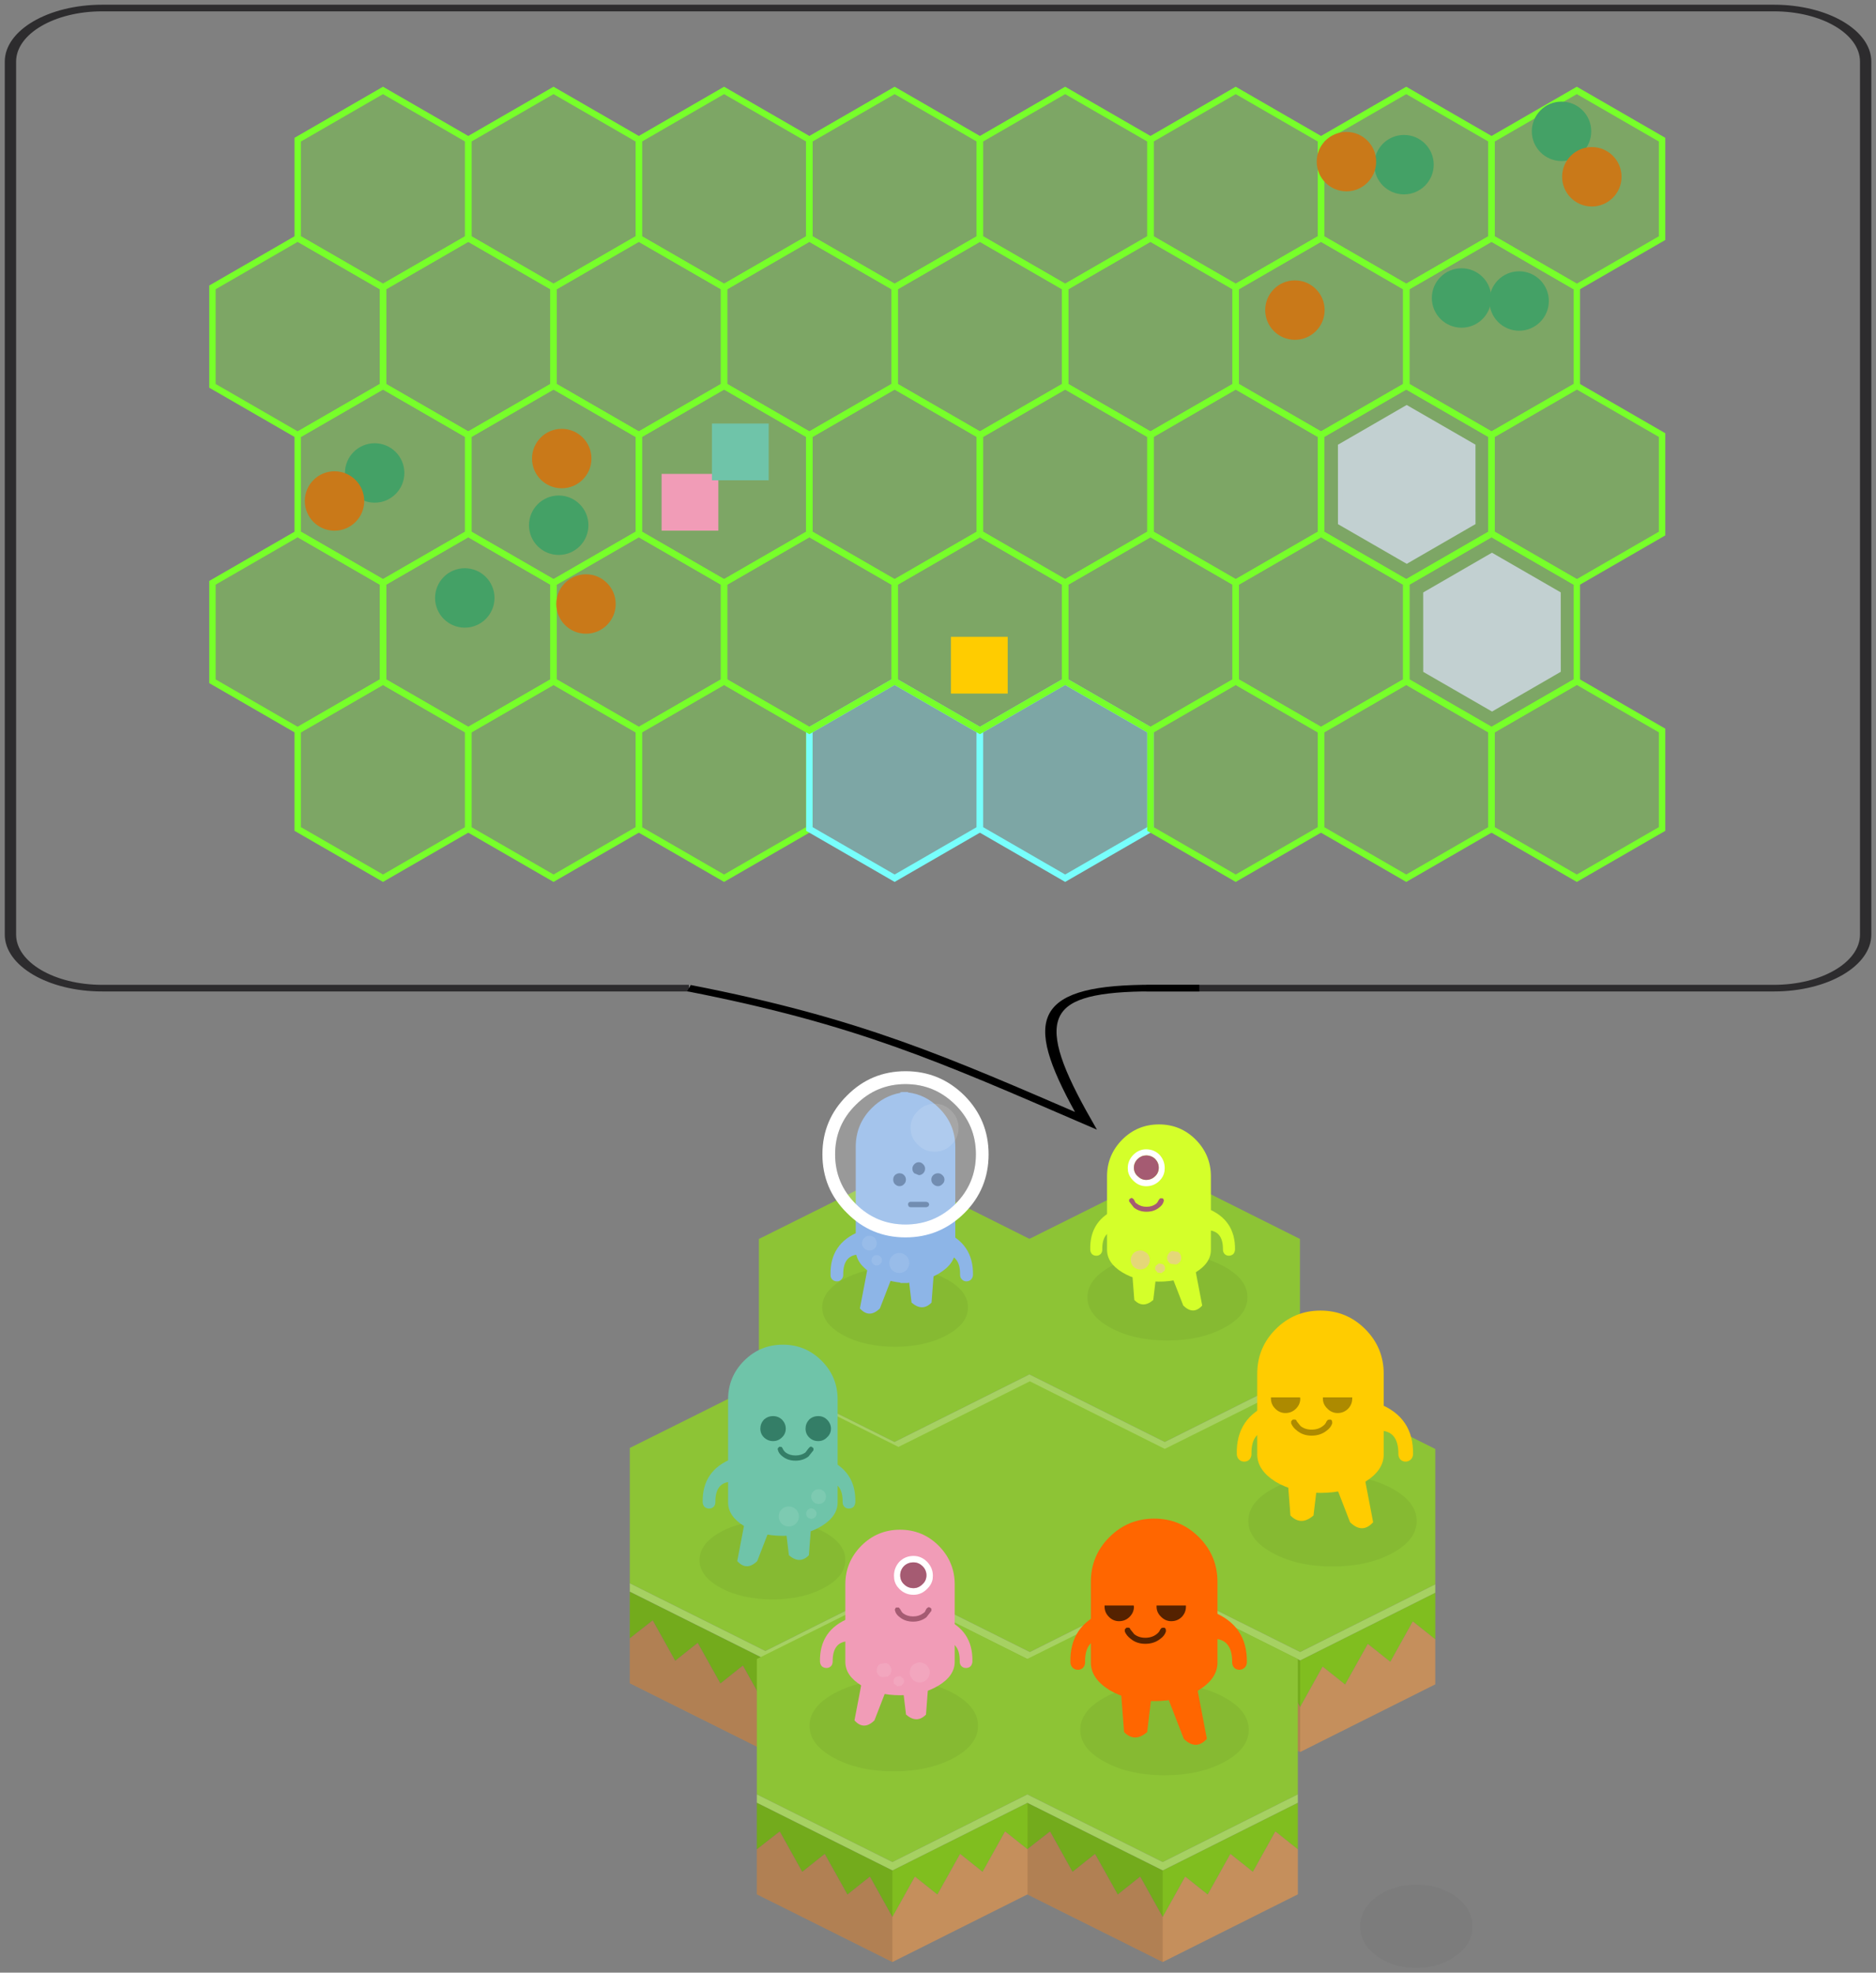 <?xml version="1.0" encoding="UTF-8" standalone="no"?>
<!-- Created with Inkscape (http://www.inkscape.org/) -->

<svg
   xmlns:dc="http://purl.org/dc/elements/1.1/"
   xmlns:cc="http://creativecommons.org/ns#"
   xmlns:rdf="http://www.w3.org/1999/02/22-rdf-syntax-ns#"
   xmlns:svg="http://www.w3.org/2000/svg"
   xmlns="http://www.w3.org/2000/svg"
   xmlns:sodipodi="http://sodipodi.sourceforge.net/DTD/sodipodi-0.dtd"
   xmlns:inkscape="http://www.inkscape.org/namespaces/inkscape"
   width="119.363mm"
   height="125.5mm"
   viewBox="0 0 119.363 125.5"
   version="1.1"
   id="svg1971"
   inkscape:version="0.92.3 (2405546, 2018-03-11)"
   sodipodi:docname="ComMod_simplification.svg">
  <rect x="0" y="0" width="119.363" height="125.5" fill="#808080" stroke="none"/>
  <defs
     id="defs1965">
    <linearGradient
       gradientUnits="userSpaceOnUse"
       x1="-819.2"
       x2="819.2"
       spreadMethod="pad"
       gradientTransform="matrix(-0.001,0,0,-0.004,126.899,51.83)"
       id="gradient39">
      <stop
         offset="0"
         stop-color="#71A621"
         id="stop197" />
      <stop
         offset="1"
         stop-color="#7AB71E"
         id="stop199" />
    </linearGradient>
    <linearGradient
       gradientUnits="userSpaceOnUse"
       x1="-819.2"
       x2="819.2"
       spreadMethod="pad"
       gradientTransform="matrix(0.001,0,0,0.004,132.984,54.489)"
       id="gradient38">
      <stop
         offset="0"
         stop-color="#71A621"
         id="stop192" />
      <stop
         offset="1"
         stop-color="#7AB71E"
         id="stop194" />
    </linearGradient>
    <linearGradient
       gradientUnits="userSpaceOnUse"
       x1="-819.2"
       x2="819.2"
       spreadMethod="pad"
       gradientTransform="matrix(0,0.009,-0.009,0,128.949,56.261)"
       id="gradient37">
      <stop
         offset="0"
         stop-color="#73AA1B"
         id="stop187" />
      <stop
         offset="1"
         stop-color="#6A9F15"
         id="stop189" />
    </linearGradient>
    <linearGradient
       gradientUnits="userSpaceOnUse"
       x1="-819.2"
       x2="819.2"
       spreadMethod="pad"
       gradientTransform="matrix(-0.001,0,0,-0.004,116.316,53.946)"
       id="gradient36">
      <stop
         offset="0"
         stop-color="#71A621"
         id="stop182" />
      <stop
         offset="1"
         stop-color="#7AB71E"
         id="stop184" />
    </linearGradient>
    <linearGradient
       gradientUnits="userSpaceOnUse"
       x1="-819.2"
       x2="819.2"
       spreadMethod="pad"
       gradientTransform="matrix(0,0.009,-0.009,0,118.366,56.261)"
       id="gradient35">
      <stop
         offset="0"
         stop-color="#73AA1B"
         id="stop177" />
      <stop
         offset="1"
         stop-color="#6A9F15"
         id="stop179" />
    </linearGradient>
    <linearGradient
       gradientUnits="userSpaceOnUse"
       x1="-819.2"
       x2="819.2"
       spreadMethod="pad"
       gradientTransform="matrix(-0.001,0,0,-0.004,105.732,57.121)"
       id="gradient34">
      <stop
         offset="0"
         stop-color="#71A621"
         id="stop172" />
      <stop
         offset="1"
         stop-color="#7AB71E"
         id="stop174" />
    </linearGradient>
    <linearGradient
       gradientUnits="userSpaceOnUse"
       x1="-819.2"
       x2="819.2"
       spreadMethod="pad"
       gradientTransform="matrix(0.001,0,0,0.004,111.818,53.959)"
       id="gradient33">
      <stop
         offset="0"
         stop-color="#71A621"
         id="stop167" />
      <stop
         offset="1"
         stop-color="#7AB71E"
         id="stop169" />
    </linearGradient>
    <linearGradient
       gradientUnits="userSpaceOnUse"
       x1="-819.2"
       x2="819.2"
       spreadMethod="pad"
       gradientTransform="matrix(0,0.009,-0.009,0,107.783,56.261)"
       id="gradient32">
      <stop
         offset="0"
         stop-color="#73AA1B"
         id="stop162" />
      <stop
         offset="1"
         stop-color="#6A9F15"
         id="stop164" />
    </linearGradient>
    <linearGradient
       gradientUnits="userSpaceOnUse"
       x1="-819.2"
       x2="819.2"
       spreadMethod="pad"
       gradientTransform="matrix(0,0.011,-0.014,0,96.855,45.929)"
       id="gradient22">
      <stop
         offset="0"
         stop-color="#44A166"
         id="stop112" />
      <stop
         offset="1"
         stop-color="#3A915A"
         id="stop114" />
    </linearGradient>
    <linearGradient
       gradientUnits="userSpaceOnUse"
       x1="-819.2"
       x2="819.2"
       spreadMethod="pad"
       gradientTransform="matrix(-0.008,0.008,-0.01,-0.01,85.716,48.959)"
       id="gradient21">
      <stop
         offset="0"
         stop-color="#44A166"
         id="stop107" />
      <stop
         offset="1"
         stop-color="#3A915A"
         id="stop109" />
    </linearGradient>
    <linearGradient
       gradientUnits="userSpaceOnUse"
       x1="-819.2"
       x2="819.2"
       spreadMethod="pad"
       gradientTransform="matrix(0,0.011,-0.014,0,75.689,51.221)"
       id="gradient20">
      <stop
         offset="0"
         stop-color="#44A166"
         id="stop102" />
      <stop
         offset="1"
         stop-color="#3A915A"
         id="stop104" />
    </linearGradient>
    <linearGradient
       gradientUnits="userSpaceOnUse"
       x1="-819.2"
       x2="819.2"
       spreadMethod="pad"
       gradientTransform="matrix(-0.008,0.008,-0.01,-0.01,50.787,44.714)"
       id="gradient18-7-2">
      <stop
         offset="0"
         stop-color="#C97919"
         id="stop92-2-8" />
      <stop
         offset="1"
         stop-color="#B17022"
         id="stop94-4-2" />
    </linearGradient>
  </defs>
  <sodipodi:namedview
     id="base"
     pagecolor="#ffffff"
     bordercolor="#666666"
     borderopacity="1.0"
     inkscape:pageopacity="0.0"
     inkscape:pageshadow="2"
     inkscape:zoom="0.98994949"
     inkscape:cx="33.799743"
     inkscape:cy="386.47895"
     inkscape:document-units="mm"
     inkscape:current-layer="layer1"
     showgrid="false"
     fit-margin-top="0.3"
     fit-margin-left="0.3"
     fit-margin-right="0.3"
     fit-margin-bottom="0.3"
     inkscape:window-width="1313"
     inkscape:window-height="744"
     inkscape:window-x="53"
     inkscape:window-y="24"
     inkscape:window-maximized="1" />
  <g
     inkscape:label="Calque 1"
     inkscape:groupmode="layer"
     id="layer1"
     transform="translate(23.431,-2.448)">
    <g
       id="g2702">
      <g
         id="g2222"
         transform="matrix(0.265,0,0,0.265,39.404,74.315)">
        <path
           style="fill:#8dc435;stroke:none"
           inkscape:connector-curvature="0"
           id="path204"
           d="M 10,58.75 V 26.25 Q 26.3,18.15 42.55,10 L 75,26.25 v 32.5 L 42.55,75 10,58.75" />
        <path
           style="fill:#80be1f;stroke:none"
           inkscape:connector-curvature="0"
           id="path206"
           d="m 75,60.75 v 11.2 l -5.4,-4.3 -5.4,9.7 -5.4,-4.3 -5.45,9.75 -5.4,-4.3 -5.4,9.7 -5.4,-9.7 -5.4,4.3 -5.45,-9.75 -5.4,4.3 -5.4,-9.7 -5.5,4.3 V 60.75 L 42.55,77 75,60.75" />
        <path
           style="fill:#c58f5c;stroke:none"
           inkscape:connector-curvature="0"
           id="path208"
           d="m 75,71.95 v 10.8 L 42.55,99 10,82.75 v -10.8 l 5.5,-4.3 5.4,9.7 5.4,-4.3 5.45,9.75 5.4,-4.3 5.4,9.7 5.4,-9.7 5.4,4.3 5.45,-9.75 5.4,4.3 5.4,-9.7 5.4,4.3" />
        <path
           style="fill:#a6d162;stroke:none"
           inkscape:connector-curvature="0"
           id="path210"
           d="m 75,58.75 v 2 L 42.55,77 10,60.75 v -2 L 42.55,75 75,58.75" />
        <path
           style="fill:#000000;fill-opacity:0.102;stroke:none"
           inkscape:connector-curvature="0"
           id="path212"
           d="M 10,60.75 42.55,77 V 99 L 10,82.75 v -22" />
      </g>
      <g
         id="g2222-3"
         transform="matrix(0.265,0,0,0.265,22.206,74.315)">
        <path
           style="fill:#8dc435;stroke:none"
           inkscape:connector-curvature="0"
           id="path204-6"
           d="M 10,58.75 V 26.25 Q 26.3,18.15 42.55,10 L 75,26.25 v 32.5 L 42.55,75 10,58.75" />
        <path
           style="fill:#80be1f;stroke:none"
           inkscape:connector-curvature="0"
           id="path206-7"
           d="m 75,60.75 v 11.2 l -5.4,-4.3 -5.4,9.7 -5.4,-4.3 -5.45,9.75 -5.4,-4.3 -5.4,9.7 -5.4,-9.7 -5.4,4.3 -5.45,-9.75 -5.4,4.3 -5.4,-9.7 -5.5,4.3 V 60.75 L 42.55,77 75,60.75" />
        <path
           style="fill:#c58f5c;stroke:none"
           inkscape:connector-curvature="0"
           id="path208-5"
           d="m 75,71.95 v 10.8 L 42.55,99 10,82.75 v -10.8 l 5.5,-4.3 5.4,9.7 5.4,-4.3 5.45,9.75 5.4,-4.3 5.4,9.7 5.4,-9.7 5.4,4.3 5.45,-9.75 5.4,4.3 5.4,-9.7 5.4,4.3" />
        <path
           style="fill:#a6d162;stroke:none"
           inkscape:connector-curvature="0"
           id="path210-3"
           d="m 75,58.75 v 2 L 42.55,77 10,60.75 v -2 L 42.55,75 75,58.75" />
        <path
           style="fill:#000000;fill-opacity:0.102;stroke:none"
           inkscape:connector-curvature="0"
           id="path212-5"
           d="M 10,60.75 42.55,77 V 99 L 10,82.75 v -22" />
      </g>
    </g>
    <g
       transform="matrix(0.265,0,0,0.265,48.016,87.677)"
       id="g2222-2">
      <path
         d="M 10,58.75 V 26.25 Q 26.3,18.15 42.55,10 L 75,26.25 v 32.5 L 42.55,75 10,58.75"
         id="path204-9"
         inkscape:connector-curvature="0"
         style="fill:#8dc435;stroke:none" />
      <path
         d="m 75,60.75 v 11.2 l -5.4,-4.3 -5.4,9.7 -5.4,-4.3 -5.45,9.75 -5.4,-4.3 -5.4,9.7 -5.4,-9.7 -5.4,4.3 -5.45,-9.75 -5.4,4.3 -5.4,-9.7 -5.5,4.3 V 60.75 L 42.55,77 75,60.75"
         id="path206-1"
         inkscape:connector-curvature="0"
         style="fill:#80be1f;stroke:none" />
      <path
         d="m 75,71.95 v 10.8 L 42.55,99 10,82.75 v -10.8 l 5.5,-4.3 5.4,9.7 5.4,-4.3 5.45,9.75 5.4,-4.3 5.4,9.7 5.4,-9.7 5.4,4.3 5.45,-9.75 5.4,4.3 5.4,-9.7 5.4,4.3"
         id="path208-2"
         inkscape:connector-curvature="0"
         style="fill:#c58f5c;stroke:none" />
      <path
         d="m 75,58.75 v 2 L 42.55,77 10,60.75 v -2 L 42.55,75 75,58.75"
         id="path210-7"
         inkscape:connector-curvature="0"
         style="fill:#a6d162;stroke:none" />
      <path
         d="M 10,60.75 42.55,77 V 99 L 10,82.75 v -22"
         id="path212-0"
         inkscape:connector-curvature="0"
         style="fill:#000000;fill-opacity:0.102;stroke:none" />
    </g>
    <g
       transform="matrix(0.265,0,0,0.265,30.818,87.677)"
       id="g2222-3-9">
      <path
         d="M 10,58.75 V 26.25 Q 26.3,18.15 42.55,10 L 75,26.25 v 32.5 L 42.55,75 10,58.75"
         id="path204-6-3"
         inkscape:connector-curvature="0"
         style="fill:#8dc435;stroke:none" />
      <path
         d="m 75,60.75 v 11.2 l -5.4,-4.3 -5.4,9.7 -5.4,-4.3 -5.45,9.75 -5.4,-4.3 -5.4,9.7 -5.4,-9.7 -5.4,4.3 -5.45,-9.75 -5.4,4.3 -5.4,-9.7 -5.5,4.3 V 60.75 L 42.55,77 75,60.75"
         id="path206-7-6"
         inkscape:connector-curvature="0"
         style="fill:#80be1f;stroke:none" />
      <path
         d="m 75,71.95 v 10.8 L 42.55,99 10,82.75 v -10.8 l 5.5,-4.3 5.4,9.7 5.4,-4.3 5.45,9.75 5.4,-4.3 5.4,9.7 5.4,-9.7 5.4,4.3 5.45,-9.75 5.4,4.3 5.4,-9.7 5.4,4.3"
         id="path208-5-0"
         inkscape:connector-curvature="0"
         style="fill:#c58f5c;stroke:none" />
      <path
         d="m 75,58.75 v 2 L 42.55,77 10,60.75 v -2 L 42.55,75 75,58.75"
         id="path210-3-6"
         inkscape:connector-curvature="0"
         style="fill:#a6d162;stroke:none" />
      <path
         d="M 10,60.75 42.55,77 V 99 L 10,82.75 v -22"
         id="path212-5-2"
         inkscape:connector-curvature="0"
         style="fill:#000000;fill-opacity:0.102;stroke:none" />
    </g>
    <g
       transform="matrix(0.265,0,0,0.265,13.991,87.611)"
       id="g2222-3-9-3">
      <path
         d="M 10,58.75 V 26.25 Q 26.3,18.15 42.55,10 L 75,26.25 v 32.5 L 42.55,75 10,58.75"
         id="path204-6-3-6"
         inkscape:connector-curvature="0"
         style="fill:#8dc435;stroke:none" />
      <path
         d="m 75,60.75 v 11.2 l -5.4,-4.3 -5.4,9.7 -5.4,-4.3 -5.45,9.75 -5.4,-4.3 -5.4,9.7 -5.4,-9.7 -5.4,4.3 -5.45,-9.75 -5.4,4.3 -5.4,-9.7 -5.5,4.3 V 60.75 L 42.55,77 75,60.75"
         id="path206-7-6-7"
         inkscape:connector-curvature="0"
         style="fill:#80be1f;stroke:none" />
      <path
         d="m 75,71.95 v 10.8 L 42.55,99 10,82.75 v -10.8 l 5.5,-4.3 5.4,9.7 5.4,-4.3 5.45,9.75 5.4,-4.3 5.4,9.7 5.4,-9.7 5.4,4.3 5.45,-9.75 5.4,4.3 5.4,-9.7 5.4,4.3"
         id="path208-5-0-5"
         inkscape:connector-curvature="0"
         style="fill:#c58f5c;stroke:none" />
      <path
         d="m 75,58.75 v 2 L 42.55,77 10,60.75 v -2 L 42.55,75 75,58.75"
         id="path210-3-6-3"
         inkscape:connector-curvature="0"
         style="fill:#a6d162;stroke:none" />
      <path
         d="M 10,60.75 42.55,77 V 99 L 10,82.75 v -22"
         id="path212-5-2-5"
         inkscape:connector-curvature="0"
         style="fill:#000000;fill-opacity:0.102;stroke:none" />
    </g>
    <g
       transform="translate(-0.132,26.723)"
       id="g2702-6">
      <g
         id="g2222-1"
         transform="matrix(0.265,0,0,0.265,39.404,74.315)">
        <path
           style="fill:#8dc435;stroke:none"
           inkscape:connector-curvature="0"
           id="path204-8"
           d="M 10,58.75 V 26.25 Q 26.3,18.15 42.55,10 L 75,26.25 v 32.5 L 42.55,75 10,58.75" />
        <path
           style="fill:#80be1f;stroke:none"
           inkscape:connector-curvature="0"
           id="path206-79"
           d="m 75,60.75 v 11.2 l -5.4,-4.3 -5.4,9.7 -5.4,-4.3 -5.45,9.75 -5.4,-4.3 -5.4,9.7 -5.4,-9.7 -5.4,4.3 -5.45,-9.75 -5.4,4.3 -5.4,-9.7 -5.5,4.3 V 60.75 L 42.55,77 75,60.75" />
        <path
           style="fill:#c58f5c;stroke:none"
           inkscape:connector-curvature="0"
           id="path208-20"
           d="m 75,71.95 v 10.8 L 42.55,99 10,82.75 v -10.8 l 5.5,-4.3 5.4,9.7 5.4,-4.3 5.45,9.75 5.4,-4.3 5.4,9.7 5.4,-9.7 5.4,4.3 5.45,-9.75 5.4,4.3 5.4,-9.7 5.4,4.3" />
        <path
           style="fill:#a6d162;stroke:none"
           inkscape:connector-curvature="0"
           id="path210-2"
           d="m 75,58.75 v 2 L 42.55,77 10,60.75 v -2 L 42.55,75 75,58.75" />
        <path
           style="fill:#000000;fill-opacity:0.102;stroke:none"
           inkscape:connector-curvature="0"
           id="path212-3"
           d="M 10,60.75 42.55,77 V 99 L 10,82.75 v -22" />
      </g>
      <g
         id="g2222-3-7"
         transform="matrix(0.265,0,0,0.265,22.206,74.315)">
        <path
           style="fill:#8dc435;stroke:none"
           inkscape:connector-curvature="0"
           id="path204-6-5"
           d="M 10,58.75 V 26.25 Q 26.3,18.15 42.55,10 L 75,26.25 v 32.5 L 42.55,75 10,58.75" />
        <path
           style="fill:#80be1f;stroke:none"
           inkscape:connector-curvature="0"
           id="path206-7-9"
           d="m 75,60.75 v 11.2 l -5.4,-4.3 -5.4,9.7 -5.4,-4.3 -5.45,9.75 -5.4,-4.3 -5.4,9.7 -5.4,-9.7 -5.4,4.3 -5.45,-9.75 -5.4,4.3 -5.4,-9.7 -5.5,4.3 V 60.75 L 42.55,77 75,60.75" />
        <path
           style="fill:#c58f5c;stroke:none"
           inkscape:connector-curvature="0"
           id="path208-5-2"
           d="m 75,71.95 v 10.8 L 42.55,99 10,82.75 v -10.8 l 5.5,-4.3 5.4,9.7 5.4,-4.3 5.45,9.75 5.4,-4.3 5.4,9.7 5.4,-9.7 5.4,4.3 5.45,-9.75 5.4,4.3 5.4,-9.7 5.4,4.3" />
        <path
           style="fill:#a6d162;stroke:none"
           inkscape:connector-curvature="0"
           id="path210-3-2"
           d="m 75,58.75 v 2 L 42.55,77 10,60.75 v -2 L 42.55,75 75,58.75" />
        <path
           style="fill:#000000;fill-opacity:0.102;stroke:none"
           inkscape:connector-curvature="0"
           id="path212-5-8"
           d="M 10,60.75 42.55,77 V 99 L 10,82.75 v -22" />
      </g>
    </g>
    <path
       style="fill:#000000;fill-opacity:0.031;stroke:none;stroke-width:0.265"
       inkscape:connector-curvature="0"
       id="path740"
       d="m 69.214,123.123 q 1.045,0.781 1.045,1.879 0,1.111 -1.045,1.865 -1.045,0.781 -2.527,0.781 -1.495,0 -2.54,-0.781 -1.032,-0.754 -1.032,-1.865 0,-1.098 1.032,-1.879 1.045,-0.767 2.54,-0.767 1.482,0 2.527,0.767" />
    <g
       transform="matrix(-0.306,0,0,0.306,129.436,-93.106)"
       id="g5320-5">
      <path
         d="m 222.5,618.95 q 7.25,0 12.35,2.8 5.15,2.8 5.15,6.75 0,3.95 -5.15,6.7 -5.1,2.75 -12.35,2.75 -7.3,0 -12.4,-2.75 -5.1,-2.75 -5.1,-6.7 0,-3.95 5.1,-6.75 5.1,-2.8 12.4,-2.8"
         id="path936-7"
         inkscape:connector-curvature="0"
         style="fill:#000000;fill-opacity:0.051;stroke:none" />
      <path
         d="m 222.85,615.6 q 0.6,1.15 0.05,2.7 l -4.05,10.45 q -2.55,2.5 -4.8,0 l 2,-10.45 q 0.25,-1.55 1.6,-2.7 1.3,-1.2 3,-1.15 1.45,-0.05 2.2,1.15 m 3.1,-1.4 q 1.05,-1.25 2.6,-1.2 1.6,-0.05 2.6,1.2 1.05,1.1 0.9,2.7 l -0.8,10.45 q -2.2,2.25 -4.8,0 L 225.2,616.9 q -0.15,-1.6 0.75,-2.7"
         id="path938-1"
         inkscape:connector-curvature="0"
         style="fill:#ffcc00;stroke:none" />
      <path
         d="m 225,584.75 q 5.45,0 9.3,3.85 3.85,3.85 3.85,9.3 v 16.75 q 0,3.3 -3.85,5.7 -3.85,2.3 -9.3,2.3 -5.45,0 -9.3,-2.3 -3.85,-2.4 -3.85,-5.7 V 597.9 q 0,-5.45 3.85,-9.3 3.85,-3.85 9.3,-3.85"
         id="path940-6"
         inkscape:connector-curvature="0"
         style="fill:#ffcc00;stroke:none" />
      <path
         d="m 235.15,604.05 0.2,0.05 q 7.25,2.85 7.05,10.55 -0.05,0.65 -0.45,1.05 -0.45,0.45 -1.1,0.45 -0.65,0 -1.1,-0.45 -0.4,-0.5 -0.4,-1.1 0.1,-5.05 -4.2,-4.9 v -5.65 M 213,609.7 q -4.25,-0.15 -4.2,4.9 0,0.6 -0.4,1.1 -0.45,0.45 -1.1,0.45 -0.6,0 -1.1,-0.45 -0.4,-0.4 -0.45,-1.05 -0.15,-7.7 7.1,-10.55 l 0.15,-0.05 v 5.65"
         id="path942-9"
         inkscape:connector-curvature="0"
         style="fill:#ffcc00;stroke:none" />
      <path
         d="m 234.4,605.15 q -0.9,0.9 -2.1,0.9 -1.3,0 -2.2,-0.9 -0.9,-0.9 -0.9,-2.1 l 0.05,-0.25 h 6.05 v 0.25 q 0,1.2 -0.9,2.1 m -10.85,0 q -0.9,0.9 -2.1,0.9 -1.3,0 -2.2,-0.9 -0.85,-0.9 -0.85,-2.1 v -0.25 h 6.1 v 0.25 q 0,1.2 -0.95,2.1 m 7.2,2.25 0.35,0.35 v 0.45 q -0.35,0.85 -1.2,1.5 -1.25,1.05 -3.05,1.05 -1.85,0 -3.15,-1.05 -0.9,-0.65 -1.15,-1.55 l 0.05,-0.45 q 0.1,-0.25 0.35,-0.3 l 0.5,0.05 0.3,0.35 q 0.2,0.55 0.75,0.95 0.95,0.75 2.35,0.75 1.35,0 2.3,-0.75 l 0.8,-1 q 0.05,-0.25 0.3,-0.35 h 0.5"
         id="path944-8"
         inkscape:connector-curvature="0"
         style="fill:#ad8a00;stroke:none" />
    </g>
    <g
       id="g2656"
       transform="translate(-40.175,17.459)">
      <path
         style="fill:#000000;fill-opacity:0.051;stroke:none;stroke-width:0.306"
         inkscape:connector-curvature="0"
         id="path936-7-0"
         d="m 73.612,91.861 q -2.221,0 -3.783,0.858 -1.577,0.858 -1.577,2.068 0,1.21 1.577,2.052 1.562,0.842 3.783,0.842 2.236,0 3.798,-0.842 1.562,-0.842 1.562,-2.052 0,-1.21 -1.562,-2.068 -1.562,-0.858 -3.798,-0.858" />
      <g
         id="g2646">
        <path
           style="fill:#f19cb7;stroke:none;stroke-width:0.265"
           inkscape:connector-curvature="0"
           id="path918-2"
           d="m 72.064,90.962 q 0.344,-0.318 0.794,-0.304 0.384,-0.013 0.582,0.304 0.159,0.304 0.013,0.714 l -1.072,2.765 q -0.675,0.661 -1.27,0 l 0.529,-2.765 q 0.066,-0.41 0.423,-0.714 m 1.998,0.344 q -0.04,-0.423 0.198,-0.714 0.278,-0.331 0.688,-0.318 0.423,-0.013 0.688,0.318 0.278,0.291 0.238,0.714 l -0.212,2.765 q -0.582,0.595 -1.27,0 l -0.331,-2.765" />
        <path
           style="fill:#f19cb7;stroke:none;stroke-width:0.265"
           inkscape:connector-curvature="0"
           id="path920-2"
           d="m 74.009,82.31 q 1.442,0 2.461,1.019 1.019,1.032 1.019,2.461 v 4.921 q 0,0.886 -1.019,1.508 -1.019,0.622 -2.461,0.622 -1.442,0 -2.461,-0.622 -1.019,-0.622 -1.019,-1.508 v -4.921 q 0,-1.429 1.019,-2.461 1.019,-1.019 2.461,-1.019" />
        <path
           style="fill:#ffffff;stroke:none;stroke-width:0.265"
           inkscape:connector-curvature="0"
           id="path922-4"
           d="m 75.729,84.347 q 0.37,0.384 0.37,0.886 l -0.013,0.212 q -0.066,0.357 -0.357,0.635 -0.37,0.37 -0.86,0.37 -0.529,0 -0.9,-0.37 -0.278,-0.278 -0.331,-0.635 l -0.013,-0.212 q 0,-0.503 0.344,-0.886 0.37,-0.37 0.9,-0.37 0.489,0 0.86,0.37 m -0.04,0.86 q 0,-0.331 -0.251,-0.582 -0.251,-0.238 -0.569,-0.238 -0.357,0 -0.609,0.238 -0.238,0.251 -0.238,0.582 0,0.344 0.238,0.569 0.251,0.251 0.609,0.251 0.318,0 0.569,-0.251 0.251,-0.225 0.251,-0.569" />
        <path
           style="fill:#a55b72;stroke:none;stroke-width:0.265"
           inkscape:connector-curvature="0"
           id="path924-5"
           d="m 75.689,85.207 q 0,0.344 -0.251,0.569 -0.251,0.251 -0.569,0.251 -0.357,0 -0.609,-0.251 -0.238,-0.225 -0.238,-0.569 0,-0.331 0.238,-0.582 0.251,-0.238 0.609,-0.238 0.318,0 0.569,0.238 0.251,0.251 0.251,0.582 m 0.318,2.13 v 0.132 l -0.318,0.41 q -0.357,0.278 -0.847,0.278 -0.503,0 -0.847,-0.278 -0.251,-0.185 -0.304,-0.423 -0.026,-0.079 0.013,-0.119 0.026,-0.079 0.079,-0.079 h 0.146 l 0.079,0.093 0.119,0.198 0.079,0.079 q 0.265,0.198 0.635,0.198 0.37,0 0.635,-0.198 l 0.106,-0.079 0.106,-0.212 0.093,-0.079 q 0.053,-0.04 0.119,0 h 0.013 l 0.093,0.079" />
        <path
           style="fill:#f19cb7;stroke:none;stroke-width:0.265"
           inkscape:connector-curvature="0"
           id="path926-1"
           d="m 68.916,90.71 q -0.04,-2.024 1.879,-2.778 l 0.04,-0.013 v 1.482 q -1.124,-0.026 -1.111,1.296 0,0.172 -0.106,0.291 -0.119,0.119 -0.291,0.119 -0.159,0 -0.291,-0.106 -0.106,-0.119 -0.119,-0.291 m 7.779,-2.791 0.053,0.013 q 1.918,0.754 1.865,2.778 -0.013,0.172 -0.119,0.291 -0.119,0.106 -0.291,0.106 -0.172,0 -0.291,-0.119 -0.106,-0.119 -0.106,-0.291 0.026,-1.323 -1.111,-1.296 v -1.482" />
        <path
           style="fill:#f3afc5;fill-opacity:0.502;stroke:none;stroke-width:0.265"
           inkscape:connector-curvature="0"
           id="path934-7"
           d="m 74.022,91.623 0.198,0.159 q 0.066,0.119 0.04,0.251 l -0.159,0.198 -0.251,0.04 -0.212,-0.159 q -0.053,-0.119 -0.026,-0.251 0.04,-0.132 0.159,-0.198 l 0.251,-0.04 m 0.622,-0.397 q 0.066,-0.265 0.304,-0.384 0.225,-0.146 0.476,-0.066 0.265,0.066 0.384,0.291 0.146,0.225 0.066,0.489 -0.066,0.251 -0.291,0.384 -0.225,0.132 -0.489,0.066 -0.251,-0.066 -0.384,-0.304 -0.132,-0.225 -0.066,-0.476 M 72.541,91.12 q 0.04,-0.185 0.212,-0.278 l 0.37,-0.053 q 0.172,0.053 0.265,0.212 0.106,0.172 0.066,0.357 -0.066,0.185 -0.225,0.291 l -0.357,0.04 q -0.185,-0.04 -0.291,-0.212 -0.093,-0.172 -0.04,-0.357" />
      </g>
    </g>
    <g
       transform="matrix(0.265,0,0,0.265,6.358,-80.929)"
       id="g5298-8">
      <path
         d="m 90.1,635.2 q -5.1,-2.75 -5.1,-6.7 0,-3.95 5.1,-6.75 5.1,-2.8 12.4,-2.8 7.25,0 12.35,2.8 5.15,2.8 5.15,6.75 0,3.95 -5.15,6.7 -5.1,2.75 -12.35,2.75 -7.3,0 -12.4,-2.75"
         id="path968-1"
         inkscape:connector-curvature="0"
         style="fill:#000000;fill-opacity:0.051;stroke:none" />
      <path
         d="m 102.85,615.6 q 0.6,1.15 0.05,2.7 l -4.05,10.45 q -2.55,2.5 -4.8,0 l 2,-10.45 q 0.25,-1.55 1.6,-2.7 1.3,-1.2 3,-1.15 1.45,-0.05 2.2,1.15 m 3.1,-1.4 q 1.05,-1.25 2.6,-1.2 1.6,-0.05 2.6,1.2 1.05,1.1 0.9,2.7 l -0.8,10.45 q -2.2,2.25 -4.8,0 L 105.2,616.9 q -0.15,-1.6 0.75,-2.7"
         id="path970-6"
         inkscape:connector-curvature="0"
         style="fill:#8db5e7;stroke:none" />
      <path
         d="m 96.9,580.65 q 2.95,-2.95 6.85,-3.65 v -0.15 l 0.6,-0.05 h 0.65 0.6 v 0.1 q 4.25,0.5 7.45,3.75 3.9,3.85 3.9,9.3 v 24.7 q 0,3.35 -3.9,5.7 -3.2,1.9 -7.45,2.25 v 0.05 h -0.6 -0.45 -0.2 -0.6 v -0.1 q -3.9,-0.45 -6.85,-2.2 -3.85,-2.35 -3.85,-5.7 v -24.7 q 0,-5.45 3.85,-9.3"
         id="path972-8"
         inkscape:connector-curvature="0"
         style="fill:#8db5e7;stroke:none" />
      <path
         d="m 113.95,610.2 0.15,0.05 q 7.25,2.85 7.1,10.5 -0.05,0.65 -0.5,1.1 -0.45,0.4 -1.1,0.4 -0.6,0 -1.05,-0.45 -0.45,-0.45 -0.45,-1.1 0.1,-5 -4.15,-4.9 v -5.6 m -19.7,5.6 q -4.3,-0.1 -4.2,4.9 0,0.65 -0.45,1.1 -0.4,0.45 -1.05,0.45 -0.65,0 -1.1,-0.4 -0.45,-0.45 -0.45,-1.1 -0.2,-7.65 7.05,-10.5 l 0.2,-0.05 v 5.6"
         id="path974-5"
         inkscape:connector-curvature="0"
         style="fill:#8db5e7;stroke:none" />
      <path
         d="m 112.8,596.3 q 0.6,0 1.05,0.45 0.5,0.45 0.5,1.05 0,0.7 -0.5,1.1 -0.45,0.5 -1.05,0.5 -0.65,0 -1.15,-0.5 -0.45,-0.4 -0.45,-1.1 0,-0.6 0.45,-1.05 0.5,-0.45 1.15,-0.45 m -5.7,-2.15 q 0.45,-0.5 1.1,-0.5 0.6,0 1.05,0.5 0.45,0.45 0.45,1.05 0,0.65 -0.45,1.1 -0.45,0.45 -1.05,0.45 l -1.1,-0.45 q -0.45,-0.45 -0.45,-1.1 0,-0.6 0.45,-1.05 m -4.65,2.6 q 0.5,-0.45 1.1,-0.45 0.7,0 1.1,0.45 0.45,0.45 0.45,1.05 0,0.7 -0.45,1.1 -0.4,0.5 -1.1,0.5 -0.6,0 -1.1,-0.5 -0.4,-0.4 -0.4,-1.1 0,-0.6 0.4,-1.05 m 3.75,7.7 q -0.25,0 -0.45,-0.2 l -0.15,-0.45 q 0,-0.25 0.15,-0.45 0.2,-0.2 0.45,-0.2 h 3.85 l 0.45,0.2 0.2,0.45 -0.2,0.45 -0.45,0.2 h -3.85"
         id="path976-2"
         inkscape:connector-curvature="0"
         style="fill:#4f719d;stroke:none" />
      <path
         d="m 85.05,591.75 q 0,-8.25 5.9,-14.1 5.8,-5.85 14.05,-5.85 8.25,0 14.15,5.85 5.8,5.85 5.8,14.1 0,8.3 -5.8,14.1 -5.9,5.85 -14.15,5.85 -8.25,0 -14.05,-5.85 -5.9,-5.8 -5.9,-14.1 m 8.05,-11.9 q -5,4.9 -5,11.9 0,7 5,11.95 4.95,4.9 11.9,4.9 6.95,0 11.95,-4.9 4.95,-4.95 4.95,-11.95 0,-7 -4.95,-11.9 -5,-4.95 -11.95,-4.95 -6.95,0 -11.9,4.95"
         id="path978-1"
         inkscape:connector-curvature="0"
         style="fill:#ffffff;stroke:none" />
      <path
         d="m 93.1,579.85 q 4.95,-4.95 11.9,-4.95 6.95,0 11.95,4.95 4.95,4.9 4.95,11.9 0,7 -4.95,11.95 -5,4.9 -11.95,4.9 -6.95,0 -11.9,-4.9 -5,-4.95 -5,-11.95 0,-7 5,-11.9 m 22.95,1.5 q -1.65,-1.75 -4.05,-1.75 -2.4,0 -4.05,1.75 -1.75,1.65 -1.75,4.05 0,2.4 1.75,4.05 1.65,1.7 4.05,1.7 2.4,0 4.05,-1.7 1.7,-1.65 1.7,-4.05 0,-2.4 -1.7,-4.05"
         id="path980-9"
         inkscape:connector-curvature="0"
         style="fill:#ffffff;fill-opacity:0.2;stroke:none" />
      <path
         d="m 116.05,581.35 q 1.7,1.65 1.7,4.05 0,2.4 -1.7,4.05 -1.65,1.7 -4.05,1.7 -2.4,0 -4.05,-1.7 -1.75,-1.65 -1.75,-4.05 0,-2.4 1.75,-4.05 1.65,-1.75 4.05,-1.75 2.4,0 4.05,1.75"
         id="path982-9"
         inkscape:connector-curvature="0"
         style="fill:#ffffff;fill-opacity:0.302;stroke:none" />
      <path
         d="m 97.2,618.05 q -0.35,-0.35 -0.35,-0.85 0,-0.55 0.35,-0.9 0.35,-0.35 0.9,-0.35 0.5,0 0.85,0.35 0.4,0.35 0.4,0.9 0,0.5 -0.4,0.85 -0.35,0.4 -0.85,0.4 -0.55,0 -0.9,-0.4 m -0.85,-6.75 q 0.75,0 1.25,0.55 0.5,0.5 0.5,1.25 0,0.7 -0.5,1.25 -0.5,0.5 -1.25,0.5 -0.75,0 -1.25,-0.5 -0.55,-0.55 -0.55,-1.25 0,-0.75 0.55,-1.25 0.5,-0.55 1.25,-0.55 m 8.85,4.85 q 0.7,0.7 0.7,1.7 0,1 -0.7,1.7 -0.7,0.7 -1.7,0.7 -1,0 -1.7,-0.7 -0.7,-0.7 -0.7,-1.7 0,-1 0.7,-1.7 0.7,-0.7 1.7,-0.7 1,0 1.7,0.7"
         id="path984-6"
         inkscape:connector-curvature="0"
         style="fill:#a3c3eb;fill-opacity:0.502;stroke:none" />
    </g>
    <g
       transform="matrix(0.265,0,0,0.265,14.454,-64.856)"
       id="g5287-2">
      <path
         d="m 54.85,621.75 q 5.15,2.8 5.15,6.75 0,3.95 -5.15,6.7 -5.1,2.75 -12.35,2.75 -7.3,0 -12.4,-2.75 -5.1,-2.75 -5.1,-6.7 0,-3.95 5.1,-6.75 5.1,-2.8 12.4,-2.8 7.25,0 12.35,2.8"
         id="path986-3"
         inkscape:connector-curvature="0"
         style="fill:#000000;fill-opacity:0.051;stroke:none" />
      <path
         d="m 51.15,614.2 q 1.05,1.1 0.9,2.7 l -0.8,10.45 q -2.2,2.25 -4.8,0 L 45.2,616.9 q -0.15,-1.6 0.75,-2.7 1.05,-1.25 2.6,-1.2 1.6,-0.05 2.6,1.2 m -10.5,0.25 q 1.45,-0.05 2.2,1.15 0.6,1.15 0.05,2.7 l -4.05,10.45 q -2.55,2.5 -4.8,0 l 2,-10.45 q 0.25,-1.55 1.6,-2.7 1.3,-1.2 3,-1.15"
         id="path988-1"
         inkscape:connector-curvature="0"
         style="fill:#6fc4a9;stroke:none" />
      <path
         d="m 31.85,589.95 q 0,-5.45 3.85,-9.3 3.85,-3.85 9.3,-3.85 5.45,0 9.3,3.85 3.85,3.85 3.85,9.3 v 24.7 q 0,3.35 -3.85,5.7 -3.85,2.35 -9.3,2.35 -5.45,0 -9.3,-2.35 -3.85,-2.35 -3.85,-5.7 v -24.7"
         id="path990-8"
         inkscape:connector-curvature="0"
         style="fill:#6fc4a9;stroke:none" />
      <path
         d="m 53.5,599.95 q -1.3,0 -2.2,-0.9 -0.85,-0.85 -0.85,-2.1 0,-1.2 0.85,-2.15 0.9,-0.85 2.2,-0.85 1.25,0 2.1,0.85 0.95,0.95 0.95,2.15 0,1.25 -0.95,2.1 -0.85,0.9 -2.1,0.9 m -1.15,2.2 -1.2,1.5 q -1.3,1 -3.1,1 -1.85,0 -3.1,-1 -0.95,-0.7 -1.15,-1.6 -0.1,-0.2 0.05,-0.45 l 0.3,-0.3 0.55,0.05 0.25,0.35 q 0.2,0.55 0.75,1 0.95,0.7 2.35,0.7 1.35,0 2.35,-0.7 l 0.8,-1.05 0.3,-0.3 q 0.25,-0.15 0.45,0 l 0.4,0.3 v 0.5 m -9.7,-2.2 q -1.25,0 -2.2,-0.9 -0.85,-0.85 -0.85,-2.1 0,-1.2 0.85,-2.15 0.95,-0.85 2.2,-0.85 1.25,0 2.15,0.85 0.9,0.95 0.9,2.15 0,1.25 -0.9,2.1 -0.9,0.9 -2.15,0.9"
         id="path992-3"
         inkscape:connector-curvature="0"
         style="fill:#347e67;stroke:none" />
      <path
         d="m 55.15,609.7 v -5.6 l 0.2,0.05 q 7.25,2.85 7.05,10.5 -0.05,0.65 -0.45,1.1 -0.45,0.4 -1.1,0.4 -0.65,0 -1.1,-0.45 -0.4,-0.45 -0.4,-1.1 0.1,-5 -4.2,-4.9 m -22.15,0 q -4.25,-0.1 -4.2,4.9 0,0.65 -0.4,1.1 -0.45,0.45 -1.1,0.45 -0.6,0 -1.1,-0.4 -0.4,-0.45 -0.45,-1.1 -0.15,-7.65 7.1,-10.5 L 33,604.1 v 5.6"
         id="path994-4"
         inkscape:connector-curvature="0"
         style="fill:#6fc4a9;stroke:none" />
      <path
         d="m 44.7,616.35 q 0.7,-0.7 1.7,-0.7 1.05,0 1.75,0.7 0.7,0.7 0.7,1.7 0,1 -0.7,1.7 -0.7,0.7 -1.75,0.7 -1,0 -1.7,-0.7 -0.7,-0.7 -0.7,-1.7 0,-1 0.7,-1.7 M 54.85,612 q 0.5,0.55 0.5,1.25 0,0.75 -0.5,1.3 -0.55,0.5 -1.25,0.5 -0.75,0 -1.25,-0.5 -0.55,-0.55 -0.55,-1.3 0,-0.7 0.55,-1.25 0.5,-0.5 1.25,-0.5 0.7,0 1.25,0.5 m -2.15,6.25 q -0.35,0.35 -0.85,0.35 -0.55,0 -0.9,-0.35 -0.35,-0.35 -0.35,-0.9 0,-0.5 0.35,-0.85 0.35,-0.4 0.9,-0.4 0.5,0 0.85,0.4 0.4,0.35 0.4,0.85 0,0.55 -0.4,0.9"
         id="path1002-2"
         inkscape:connector-curvature="0"
         style="fill:#8bcfba;fill-opacity:0.502;stroke:none" />
    </g>
    <g
       id="g1265"
       transform="translate(73.333,-53.938)">
      <path
         style="fill:#000000;fill-opacity:0.051;stroke:none;stroke-width:0.291"
         inkscape:connector-curvature="0"
         id="path936-7-0-6"
         d="m -22.483,136.139 q 2.109,0 3.593,0.815 1.498,0.815 1.498,1.964 0,1.149 -1.498,1.949 -1.484,0.8 -3.593,0.8 -2.124,0 -3.607,-0.8 -1.484,-0.8 -1.484,-1.949 0,-1.149 1.484,-1.964 1.484,-0.815 3.607,-0.815" />
      <path
         d="m -21.176,136.139 q -0.327,-0.302 -0.754,-0.289 -0.364,-0.013 -0.553,0.289 -0.151,0.289 -0.013,0.679 l 1.018,2.626 q 0.641,0.628 1.206,0 l -0.503,-2.626 q -0.063,-0.39 -0.402,-0.679 m -1.897,0.327 q 0.038,-0.402 -0.188,-0.679 -0.264,-0.314 -0.653,-0.302 -0.402,-0.013 -0.653,0.302 -0.264,0.276 -0.226,0.679 l 0.201,2.626 q 0.553,0.565 1.206,0 l 0.314,-2.626"
         id="path918-2-2"
         inkscape:connector-curvature="0"
         style="fill:#d4ff2a;stroke:none;stroke-width:0.251" />
      <path
         d="m -23.023,127.921 q -1.37,0 -2.337,0.967 -0.967,0.98 -0.967,2.337 v 4.674 q 0,0.842 0.967,1.432 0.967,0.591 2.337,0.591 1.37,0 2.337,-0.591 0.967,-0.591 0.967,-1.432 v -4.674 q 0,-1.357 -0.967,-2.337 -0.967,-0.967 -2.337,-0.967"
         id="path920-2-9"
         inkscape:connector-curvature="0"
         style="fill:#d4ff2a;stroke:none;stroke-width:0.251" />
      <path
         d="m -24.656,129.856 q -0.352,0.364 -0.352,0.842 l 0.013,0.201 q 0.063,0.339 0.339,0.603 0.352,0.352 0.817,0.352 0.503,0 0.854,-0.352 0.264,-0.264 0.314,-0.603 l 0.013,-0.201 q 0,-0.477 -0.327,-0.842 -0.352,-0.352 -0.854,-0.352 -0.465,0 -0.817,0.352 m 0.038,0.817 q 0,-0.314 0.239,-0.553 0.239,-0.226 0.54,-0.226 0.339,0 0.578,0.226 0.226,0.239 0.226,0.553 0,0.327 -0.226,0.54 -0.239,0.239 -0.578,0.239 -0.302,0 -0.54,-0.239 -0.239,-0.214 -0.239,-0.54"
         id="path922-4-1"
         inkscape:connector-curvature="0"
         style="fill:#ffffff;stroke:none;stroke-width:0.251" />
      <path
         d="m -24.619,130.673 q 0,0.327 0.239,0.54 0.239,0.239 0.54,0.239 0.339,0 0.578,-0.239 0.226,-0.214 0.226,-0.54 0,-0.314 -0.226,-0.553 -0.239,-0.226 -0.578,-0.226 -0.302,0 -0.54,0.226 -0.239,0.239 -0.239,0.553 m -0.302,2.023 v 0.126 l 0.302,0.39 q 0.339,0.264 0.804,0.264 0.477,0 0.804,-0.264 0.239,-0.176 0.289,-0.402 0.025,-0.075 -0.013,-0.113 -0.025,-0.075 -0.075,-0.075 h -0.138 l -0.075,0.088 -0.113,0.188 -0.075,0.075 q -0.251,0.188 -0.603,0.188 -0.352,0 -0.603,-0.188 l -0.101,-0.075 -0.101,-0.201 -0.088,-0.075 q -0.05,-0.038 -0.113,0 h -0.013 l -0.088,0.075"
         id="path924-5-2"
         inkscape:connector-curvature="0"
         style="fill:#a55b72;stroke:none;stroke-width:0.251" />
      <path
         d="m -18.185,135.9 q 0.038,-1.922 -1.784,-2.639 l -0.038,-0.013 v 1.407 q 1.068,-0.025 1.055,1.231 0,0.163 0.101,0.276 0.113,0.113 0.276,0.113 0.151,0 0.276,-0.101 0.101,-0.113 0.113,-0.276 m -7.388,-2.651 -0.05,0.013 q -1.822,0.716 -1.772,2.639 0.013,0.163 0.113,0.276 0.113,0.101 0.276,0.101 0.163,0 0.276,-0.113 0.101,-0.113 0.101,-0.276 -0.025,-1.256 1.055,-1.231 v -1.407"
         id="path926-1-7"
         inkscape:connector-curvature="0"
         style="fill:#d4ff2a;stroke:none;stroke-width:0.251" />
      <path
         d="m -23.036,136.767 -0.188,0.151 q -0.063,0.113 -0.038,0.239 l 0.151,0.188 0.239,0.038 0.201,-0.151 q 0.05,-0.113 0.025,-0.239 -0.038,-0.126 -0.151,-0.188 l -0.239,-0.038 m -0.591,-0.377 q -0.063,-0.251 -0.289,-0.364 -0.214,-0.138 -0.452,-0.063 -0.251,0.063 -0.364,0.276 -0.138,0.214 -0.063,0.465 0.063,0.239 0.276,0.364 0.214,0.126 0.465,0.063 0.239,-0.063 0.364,-0.289 0.126,-0.214 0.063,-0.452 m 1.998,-0.101 q -0.038,-0.176 -0.201,-0.264 l -0.352,-0.05 q -0.163,0.05 -0.251,0.201 -0.101,0.163 -0.063,0.339 0.063,0.176 0.214,0.276 l 0.339,0.038 q 0.176,-0.038 0.276,-0.201 0.088,-0.163 0.038,-0.339"
         id="path934-7-0"
         inkscape:connector-curvature="0"
         style="fill:#f3afc5;fill-opacity:0.502;stroke:none;stroke-width:0.251" />
    </g>
    <g
       id="g1200"
       transform="translate(32.162,-34.441)">
      <path
         d="m 18.5,144.012 q -2.221,0 -3.783,0.858 -1.577,0.858 -1.577,2.067 0,1.21 1.577,2.052 1.562,0.842 3.783,0.842 2.236,0 3.798,-0.842 1.562,-0.842 1.562,-2.052 0,-1.21 -1.562,-2.067 -1.562,-0.858 -3.798,-0.858"
         id="path936-7-3"
         inkscape:connector-curvature="0"
         style="fill:#000000;fill-opacity:0.051;stroke:none;stroke-width:0.306" />
      <path
         d="m 18.5,143.483 q -0.184,0.352 -0.015,0.827 l 1.241,3.201 q 0.781,0.766 1.47,0 l -0.613,-3.201 q -0.077,-0.475 -0.49,-0.827 -0.398,-0.368 -0.919,-0.352 -0.444,-0.015 -0.674,0.352 m -0.95,-0.429 q -0.322,-0.383 -0.796,-0.368 -0.49,-0.015 -0.796,0.368 -0.322,0.337 -0.276,0.827 l 0.245,3.201 q 0.674,0.689 1.47,0 l 0.383,-3.201 q 0.046,-0.49 -0.23,-0.827"
         id="path938-1-6"
         inkscape:connector-curvature="0"
         style="fill:#ff6600;stroke:none;stroke-width:0.306" />
      <path
         d="m 17.842,133.504 q -1.669,0 -2.849,1.179 -1.179,1.179 -1.179,2.849 v 5.13 q 0,1.011 1.179,1.746 1.179,0.704 2.849,0.704 1.669,0 2.849,-0.704 1.179,-0.735 1.179,-1.746 v -5.13 q 0,-1.669 -1.179,-2.849 -1.179,-1.179 -2.849,-1.179"
         id="path940-6-0"
         inkscape:connector-curvature="0"
         style="fill:#ff6600;stroke:none;stroke-width:0.306" />
      <path
         d="m 14.733,139.416 -0.061,0.015 q -2.221,0.873 -2.159,3.231 0.015,0.199 0.138,0.322 0.138,0.138 0.337,0.138 0.199,0 0.337,-0.138 0.123,-0.153 0.123,-0.337 -0.031,-1.547 1.286,-1.501 v -1.731 m 6.784,1.731 q 1.302,-0.046 1.286,1.501 0,0.184 0.123,0.337 0.138,0.138 0.337,0.138 0.184,0 0.337,-0.138 0.123,-0.123 0.138,-0.322 0.046,-2.358 -2.175,-3.231 l -0.046,-0.015 v 1.731"
         id="path942-9-6"
         inkscape:connector-curvature="0"
         style="fill:#ff6600;stroke:none;stroke-width:0.306" />
      <path
         d="m 14.962,139.753 q 0.276,0.276 0.643,0.276 0.398,0 0.674,-0.276 0.276,-0.276 0.276,-0.643 l -0.015,-0.077 h -1.853 v 0.077 q 0,0.368 0.276,0.643 m 3.323,0 q 0.276,0.276 0.643,0.276 0.398,0 0.674,-0.276 0.26,-0.276 0.26,-0.643 v -0.077 h -1.868 v 0.077 q 0,0.368 0.291,0.643 m -2.205,0.689 -0.107,0.107 v 0.138 q 0.107,0.26 0.368,0.459 0.383,0.322 0.934,0.322 0.567,0 0.965,-0.322 0.276,-0.199 0.352,-0.475 l -0.015,-0.138 q -0.031,-0.077 -0.107,-0.092 l -0.153,0.015 -0.092,0.107 q -0.061,0.168 -0.23,0.291 -0.291,0.23 -0.72,0.23 -0.414,0 -0.704,-0.23 l -0.245,-0.306 q -0.015,-0.077 -0.092,-0.107 h -0.153"
         id="path944-8-2"
         inkscape:connector-curvature="0"
         style="fill:#552200;stroke:none;stroke-width:0.306" />
    </g>
    <g
       id="g1937"
       transform="translate(-14.967,1.069)">
      <g
         transform="matrix(0.51,0,0,0.51,116.522,3.428)"
         id="g1860">
        <path
           sodipodi:type="star"
           style="fill:#77ff2a;fill-opacity:0.303;stroke:#77ff2a;stroke-width:0.8;stroke-miterlimit:4;stroke-dasharray:none;stroke-opacity:1"
           id="path1271"
           sodipodi:sides="6"
           sodipodi:cx="-119.80522"
           sodipodi:cy="33.153725"
           sodipodi:r1="12.284226"
           sodipodi:r2="10.638451"
           sodipodi:arg1="0"
           sodipodi:arg2="0.52359878"
           inkscape:flatsided="true"
           inkscape:rounded="0"
           inkscape:randomized="0"
           d="m -107.521,33.154 -6.142,10.638 -12.284,0 -6.142,-10.638 6.142,-10.638 12.284,0 z"
           inkscape:transform-center-x="-1.7581719e-06"
           transform="rotate(-30,-183.939,170.939)" />
        <path
           sodipodi:type="star"
           style="fill:#77ff2a;fill-opacity:0.303;stroke:#77ff2a;stroke-width:0.8;stroke-miterlimit:4;stroke-dasharray:none;stroke-opacity:1"
           id="path1271-6"
           sodipodi:sides="6"
           sodipodi:cx="-119.80522"
           sodipodi:cy="33.153725"
           sodipodi:r1="12.284226"
           sodipodi:r2="10.638451"
           sodipodi:arg1="0"
           sodipodi:arg2="0.52359878"
           inkscape:flatsided="true"
           inkscape:rounded="0"
           inkscape:randomized="0"
           d="m -107.521,33.154 -6.142,10.638 -12.284,0 -6.142,-10.638 6.142,-10.638 12.284,0 z"
           inkscape:transform-center-x="-1.7581719e-06"
           transform="rotate(-30,-173.301,131.236)" />
        <path
           sodipodi:type="star"
           style="fill:#77ff2a;fill-opacity:0.303;stroke:#77ff2a;stroke-width:0.8;stroke-miterlimit:4;stroke-dasharray:none;stroke-opacity:1"
           id="path1271-0"
           sodipodi:sides="6"
           sodipodi:cx="-119.80522"
           sodipodi:cy="33.153725"
           sodipodi:r1="12.284226"
           sodipodi:r2="10.638451"
           sodipodi:arg1="0"
           sodipodi:arg2="0.52359878"
           inkscape:flatsided="true"
           inkscape:rounded="0"
           inkscape:randomized="0"
           d="m -107.521,33.154 -6.142,10.638 -12.284,0 -6.142,-10.638 6.142,-10.638 12.284,0 z"
           inkscape:transform-center-x="-1.7581719e-06"
           transform="rotate(-30,-162.662,91.533)" />
        <path
           sodipodi:type="star"
           style="fill:#77ff2a;fill-opacity:0.303;stroke:#77ff2a;stroke-width:0.8;stroke-miterlimit:4;stroke-dasharray:none;stroke-opacity:1"
           id="path1271-23"
           sodipodi:sides="6"
           sodipodi:cx="-119.80522"
           sodipodi:cy="33.153725"
           sodipodi:r1="12.284226"
           sodipodi:r2="10.638451"
           sodipodi:arg1="0"
           sodipodi:arg2="0.52359878"
           inkscape:flatsided="true"
           inkscape:rounded="0"
           inkscape:randomized="0"
           d="m -107.521,33.154 -6.142,10.638 -12.284,0 -6.142,-10.638 6.142,-10.638 12.284,0 z"
           inkscape:transform-center-x="-1.7581719e-06"
           transform="rotate(-30,-152.024,51.83)" />
        <path
           sodipodi:type="star"
           style="fill:#77ff2a;fill-opacity:0.303;stroke:#77ff2a;stroke-width:0.8;stroke-miterlimit:4;stroke-dasharray:none;stroke-opacity:1"
           id="path1271-75"
           sodipodi:sides="6"
           sodipodi:cx="-119.80522"
           sodipodi:cy="33.153725"
           sodipodi:r1="12.284226"
           sodipodi:r2="10.638451"
           sodipodi:arg1="0"
           sodipodi:arg2="0.52359878"
           inkscape:flatsided="true"
           inkscape:rounded="0"
           inkscape:randomized="0"
           d="m -107.521,33.154 -6.142,10.638 -12.284,0 -6.142,-10.638 6.142,-10.638 12.284,0 z"
           inkscape:transform-center-x="-1.7581719e-06"
           transform="rotate(-30,-141.385,12.126)" />
        <path
           sodipodi:type="star"
           style="fill:#77ff2a;fill-opacity:0.303;stroke:#77ff2a;stroke-width:0.8;stroke-miterlimit:4;stroke-dasharray:none;stroke-opacity:1"
           id="path1271-92"
           sodipodi:sides="6"
           sodipodi:cx="-119.80522"
           sodipodi:cy="33.153725"
           sodipodi:r1="12.284226"
           sodipodi:r2="10.638451"
           sodipodi:arg1="0"
           sodipodi:arg2="0.52359878"
           inkscape:flatsided="true"
           inkscape:rounded="0"
           inkscape:randomized="0"
           d="m -107.521,33.154 -6.142,10.638 -12.284,0 -6.142,-10.638 6.142,-10.638 12.284,0 z"
           inkscape:transform-center-x="-1.7581719e-06"
           transform="rotate(-30,-130.747,-27.577)" />
        <path
           sodipodi:type="star"
           style="fill:#77ff2a;fill-opacity:0.303;stroke:#77ff2a;stroke-width:0.8;stroke-miterlimit:4;stroke-dasharray:none;stroke-opacity:1"
           id="path1271-92-2"
           sodipodi:sides="6"
           sodipodi:cx="-119.80522"
           sodipodi:cy="33.153725"
           sodipodi:r1="12.284226"
           sodipodi:r2="10.638451"
           sodipodi:arg1="0"
           sodipodi:arg2="0.52359878"
           inkscape:flatsided="true"
           inkscape:rounded="0"
           inkscape:randomized="0"
           d="m -107.521,33.154 -6.142,10.638 -12.284,0 -6.142,-10.638 6.142,-10.638 12.284,0 z"
           inkscape:transform-center-x="-1.7581719e-06"
           transform="rotate(-30,-120.108,-67.28)" />
        <path
           sodipodi:type="star"
           style="fill:#77ff2a;fill-opacity:0.303;stroke:#77ff2a;stroke-width:0.8;stroke-miterlimit:4;stroke-dasharray:none;stroke-opacity:1"
           id="path1271-92-2-8"
           sodipodi:sides="6"
           sodipodi:cx="-119.80522"
           sodipodi:cy="33.153725"
           sodipodi:r1="12.284226"
           sodipodi:r2="10.638451"
           sodipodi:arg1="0"
           sodipodi:arg2="0.52359878"
           inkscape:flatsided="true"
           inkscape:rounded="0"
           inkscape:randomized="0"
           d="m -107.521,33.154 -6.142,10.638 -12.284,0 -6.142,-10.638 6.142,-10.638 12.284,0 z"
           inkscape:transform-center-x="-1.7581719e-06"
           transform="rotate(-30,-109.47,-106.983)" />
        <path
           sodipodi:type="star"
           style="fill:#77ff2a;fill-opacity:0.303;stroke:#77ff2a;stroke-width:0.8;stroke-miterlimit:4;stroke-dasharray:none;stroke-opacity:1"
           id="path1271-9"
           sodipodi:sides="6"
           sodipodi:cx="-119.80522"
           sodipodi:cy="33.153725"
           sodipodi:r1="12.284226"
           sodipodi:r2="10.638451"
           sodipodi:arg1="0"
           sodipodi:arg2="0.52359878"
           inkscape:flatsided="true"
           inkscape:rounded="0"
           inkscape:randomized="0"
           d="m -107.521,33.154 -6.142,10.638 -12.284,0 -6.142,-10.638 6.142,-10.638 12.284,0 z"
           inkscape:transform-center-x="-1.7581719e-06"
           transform="rotate(-30,-154.874,200.004)" />
        <path
           sodipodi:type="star"
           style="fill:#77ff2a;fill-opacity:0.303;stroke:#77ff2a;stroke-width:0.8;stroke-miterlimit:4;stroke-dasharray:none;stroke-opacity:1"
           id="path1271-6-7"
           sodipodi:sides="6"
           sodipodi:cx="-119.80522"
           sodipodi:cy="33.153725"
           sodipodi:r1="12.284226"
           sodipodi:r2="10.638451"
           sodipodi:arg1="0"
           sodipodi:arg2="0.52359878"
           inkscape:flatsided="true"
           inkscape:rounded="0"
           inkscape:randomized="0"
           d="m -107.521,33.154 -6.142,10.638 -12.284,0 -6.142,-10.638 6.142,-10.638 12.284,0 z"
           inkscape:transform-center-x="-1.7581719e-06"
           transform="rotate(-30,-144.236,160.301)" />
        <path
           sodipodi:type="star"
           style="fill:#77ff2a;fill-opacity:0.303;stroke:#77ff2a;stroke-width:0.8;stroke-miterlimit:4;stroke-dasharray:none;stroke-opacity:1"
           id="path1271-0-3"
           sodipodi:sides="6"
           sodipodi:cx="-119.80522"
           sodipodi:cy="33.153725"
           sodipodi:r1="12.284226"
           sodipodi:r2="10.638451"
           sodipodi:arg1="0"
           sodipodi:arg2="0.52359878"
           inkscape:flatsided="true"
           inkscape:rounded="0"
           inkscape:randomized="0"
           d="m -107.521,33.154 -6.142,10.638 -12.284,0 -6.142,-10.638 6.142,-10.638 12.284,0 z"
           inkscape:transform-center-x="-1.7581719e-06"
           transform="rotate(-30,-133.597,120.598)" />
        <path
           sodipodi:type="star"
           style="fill:#77ff2a;fill-opacity:0.303;stroke:#77ff2a;stroke-width:0.8;stroke-miterlimit:4;stroke-dasharray:none;stroke-opacity:1"
           id="path1271-23-6"
           sodipodi:sides="6"
           sodipodi:cx="-119.80522"
           sodipodi:cy="33.153725"
           sodipodi:r1="12.284226"
           sodipodi:r2="10.638451"
           sodipodi:arg1="0"
           sodipodi:arg2="0.52359878"
           inkscape:flatsided="true"
           inkscape:rounded="0"
           inkscape:randomized="0"
           d="m -107.521,33.154 -6.142,10.638 -12.284,0 -6.142,-10.638 6.142,-10.638 12.284,0 z"
           inkscape:transform-center-x="-1.7581719e-06"
           transform="rotate(-30,-122.959,80.894)" />
        <path
           sodipodi:type="star"
           style="fill:#77ff2a;fill-opacity:0.303;stroke:#77ff2a;stroke-width:0.8;stroke-miterlimit:4;stroke-dasharray:none;stroke-opacity:1"
           id="path1271-75-1"
           sodipodi:sides="6"
           sodipodi:cx="-119.80522"
           sodipodi:cy="33.153725"
           sodipodi:r1="12.284226"
           sodipodi:r2="10.638451"
           sodipodi:arg1="0"
           sodipodi:arg2="0.52359878"
           inkscape:flatsided="true"
           inkscape:rounded="0"
           inkscape:randomized="0"
           d="m -107.521,33.154 -6.142,10.638 -12.284,0 -6.142,-10.638 6.142,-10.638 12.284,0 z"
           inkscape:transform-center-x="-1.7581719e-06"
           transform="rotate(-30,-112.32,41.191)" />
        <path
           sodipodi:type="star"
           style="fill:#77ff2a;fill-opacity:0.303;stroke:#77ff2a;stroke-width:0.8;stroke-miterlimit:4;stroke-dasharray:none;stroke-opacity:1"
           id="path1271-92-29"
           sodipodi:sides="6"
           sodipodi:cx="-119.80522"
           sodipodi:cy="33.153725"
           sodipodi:r1="12.284226"
           sodipodi:r2="10.638451"
           sodipodi:arg1="0"
           sodipodi:arg2="0.52359878"
           inkscape:flatsided="true"
           inkscape:rounded="0"
           inkscape:randomized="0"
           d="m -107.521,33.154 -6.142,10.638 -12.284,0 -6.142,-10.638 6.142,-10.638 12.284,0 z"
           inkscape:transform-center-x="-1.7581719e-06"
           transform="rotate(-30,-101.682,1.488)" />
        <path
           sodipodi:type="star"
           style="fill:#77ff2a;fill-opacity:0.303;stroke:#77ff2a;stroke-width:0.8;stroke-miterlimit:4;stroke-dasharray:none;stroke-opacity:1"
           id="path1271-92-2-3"
           sodipodi:sides="6"
           sodipodi:cx="-119.80522"
           sodipodi:cy="33.153725"
           sodipodi:r1="12.284226"
           sodipodi:r2="10.638451"
           sodipodi:arg1="0"
           sodipodi:arg2="0.52359878"
           inkscape:flatsided="true"
           inkscape:rounded="0"
           inkscape:randomized="0"
           d="m -107.521,33.154 -6.142,10.638 -12.284,0 -6.142,-10.638 6.142,-10.638 12.284,0 z"
           inkscape:transform-center-x="-1.7581719e-06"
           transform="rotate(-30,-91.044,-38.215)" />
        <path
           sodipodi:type="star"
           style="fill:#77ff2a;fill-opacity:0.303;stroke:#77ff2a;stroke-width:0.8;stroke-miterlimit:4;stroke-dasharray:none;stroke-opacity:1"
           id="path1271-92-2-8-1"
           sodipodi:sides="6"
           sodipodi:cx="-119.80522"
           sodipodi:cy="33.153725"
           sodipodi:r1="12.284226"
           sodipodi:r2="10.638451"
           sodipodi:arg1="0"
           sodipodi:arg2="0.52359878"
           inkscape:flatsided="true"
           inkscape:rounded="0"
           inkscape:randomized="0"
           d="m -107.521,33.154 -6.142,10.638 -12.284,0 -6.142,-10.638 6.142,-10.638 12.284,0 z"
           inkscape:transform-center-x="-1.7581719e-06"
           transform="rotate(-30,-80.405,-77.919)" />
        <g
           id="g1579">
          <path
             transform="rotate(-30,-115.171,189.366)"
             inkscape:transform-center-x="-1.7581719e-06"
             d="m -107.521,33.154 -6.142,10.638 -12.284,0 -6.142,-10.638 6.142,-10.638 12.284,0 z"
             inkscape:randomized="0"
             inkscape:rounded="0"
             inkscape:flatsided="true"
             sodipodi:arg2="0.52359878"
             sodipodi:arg1="0"
             sodipodi:r2="10.638451"
             sodipodi:r1="12.284226"
             sodipodi:cy="33.153725"
             sodipodi:cx="-119.80522"
             sodipodi:sides="6"
             id="path1271-94"
             style="fill:#77ff2a;fill-opacity:0.303;stroke:#77ff2a;stroke-width:0.8;stroke-miterlimit:4;stroke-dasharray:none;stroke-opacity:1"
             sodipodi:type="star" />
          <path
             transform="rotate(-30,-104.533,149.662)"
             inkscape:transform-center-x="-1.7581719e-06"
             d="m -107.521,33.154 -6.142,10.638 -12.284,0 -6.142,-10.638 6.142,-10.638 12.284,0 z"
             inkscape:randomized="0"
             inkscape:rounded="0"
             inkscape:flatsided="true"
             sodipodi:arg2="0.52359878"
             sodipodi:arg1="0"
             sodipodi:r2="10.638451"
             sodipodi:r1="12.284226"
             sodipodi:cy="33.153725"
             sodipodi:cx="-119.80522"
             sodipodi:sides="6"
             id="path1271-6-78"
             style="fill:#77ff2a;fill-opacity:0.303;stroke:#77ff2a;stroke-width:0.8;stroke-miterlimit:4;stroke-dasharray:none;stroke-opacity:1"
             sodipodi:type="star" />
          <path
             transform="rotate(-30,-93.894,109.959)"
             inkscape:transform-center-x="-1.7581719e-06"
             d="m -107.521,33.154 -6.142,10.638 -12.284,0 -6.142,-10.638 6.142,-10.638 12.284,0 z"
             inkscape:randomized="0"
             inkscape:rounded="0"
             inkscape:flatsided="true"
             sodipodi:arg2="0.52359878"
             sodipodi:arg1="0"
             sodipodi:r2="10.638451"
             sodipodi:r1="12.284226"
             sodipodi:cy="33.153725"
             sodipodi:cx="-119.80522"
             sodipodi:sides="6"
             id="path1271-0-4"
             style="fill:#77ff2a;fill-opacity:0.303;stroke:#77ff2a;stroke-width:0.8;stroke-miterlimit:4;stroke-dasharray:none;stroke-opacity:1"
             sodipodi:type="star" />
          <path
             transform="rotate(-30,-83.256,70.256)"
             inkscape:transform-center-x="-1.7581719e-06"
             d="m -107.521,33.154 -6.142,10.638 -12.284,0 -6.142,-10.638 6.142,-10.638 12.284,0 z"
             inkscape:randomized="0"
             inkscape:rounded="0"
             inkscape:flatsided="true"
             sodipodi:arg2="0.52359878"
             sodipodi:arg1="0"
             sodipodi:r2="10.638451"
             sodipodi:r1="12.284226"
             sodipodi:cy="33.153725"
             sodipodi:cx="-119.80522"
             sodipodi:sides="6"
             id="path1271-23-5"
             style="fill:#77ff2a;fill-opacity:0.303;stroke:#77ff2a;stroke-width:0.8;stroke-miterlimit:4;stroke-dasharray:none;stroke-opacity:1"
             sodipodi:type="star" />
          <path
             transform="rotate(-30,-72.617,30.553)"
             inkscape:transform-center-x="-1.7581719e-06"
             d="m -107.521,33.154 -6.142,10.638 -12.284,0 -6.142,-10.638 6.142,-10.638 12.284,0 z"
             inkscape:randomized="0"
             inkscape:rounded="0"
             inkscape:flatsided="true"
             sodipodi:arg2="0.52359878"
             sodipodi:arg1="0"
             sodipodi:r2="10.638451"
             sodipodi:r1="12.284226"
             sodipodi:cy="33.153725"
             sodipodi:cx="-119.80522"
             sodipodi:sides="6"
             id="path1271-75-0"
             style="fill:#77ff2a;fill-opacity:0.303;stroke:#77ff2a;stroke-width:0.8;stroke-miterlimit:4;stroke-dasharray:none;stroke-opacity:1"
             sodipodi:type="star" />
          <path
             transform="rotate(-30,-61.979,-9.151)"
             inkscape:transform-center-x="-1.7581719e-06"
             d="m -107.521,33.154 -6.142,10.638 -12.284,0 -6.142,-10.638 6.142,-10.638 12.284,0 z"
             inkscape:randomized="0"
             inkscape:rounded="0"
             inkscape:flatsided="true"
             sodipodi:arg2="0.52359878"
             sodipodi:arg1="0"
             sodipodi:r2="10.638451"
             sodipodi:r1="12.284226"
             sodipodi:cy="33.153725"
             sodipodi:cx="-119.80522"
             sodipodi:sides="6"
             id="path1271-92-3"
             style="fill:#77ff2a;fill-opacity:0.303;stroke:#77ff2a;stroke-width:0.8;stroke-miterlimit:4;stroke-dasharray:none;stroke-opacity:1"
             sodipodi:type="star" />
          <path
             transform="rotate(-30,-51.34,-48.854)"
             inkscape:transform-center-x="-1.7581719e-06"
             d="m -107.521,33.154 -6.142,10.638 -12.284,0 -6.142,-10.638 6.142,-10.638 12.284,0 z"
             inkscape:randomized="0"
             inkscape:rounded="0"
             inkscape:flatsided="true"
             sodipodi:arg2="0.52359878"
             sodipodi:arg1="0"
             sodipodi:r2="10.638451"
             sodipodi:r1="12.284226"
             sodipodi:cy="33.153725"
             sodipodi:cx="-119.80522"
             sodipodi:sides="6"
             id="path1271-92-2-6"
             style="fill:#77ff2a;fill-opacity:0.303;stroke:#77ff2a;stroke-width:0.8;stroke-miterlimit:4;stroke-dasharray:none;stroke-opacity:1"
             sodipodi:type="star" />
          <path
             transform="rotate(-30,-40.702,-88.557)"
             inkscape:transform-center-x="-1.7581719e-06"
             d="m -107.521,33.154 -6.142,10.638 -12.284,0 -6.142,-10.638 6.142,-10.638 12.284,0 z"
             inkscape:randomized="0"
             inkscape:rounded="0"
             inkscape:flatsided="true"
             sodipodi:arg2="0.52359878"
             sodipodi:arg1="0"
             sodipodi:r2="10.638451"
             sodipodi:r1="12.284226"
             sodipodi:cy="33.153725"
             sodipodi:cx="-119.80522"
             sodipodi:sides="6"
             id="path1271-92-2-8-10"
             style="fill:#77ff2a;fill-opacity:0.303;stroke:#77ff2a;stroke-width:0.8;stroke-miterlimit:4;stroke-dasharray:none;stroke-opacity:1"
             sodipodi:type="star" />
        </g>
        <g
           id="g1569"
           transform="translate(10.638,18.426)">
          <path
             transform="rotate(-30,-86.106,218.43)"
             inkscape:transform-center-x="-1.7581719e-06"
             d="m -107.521,33.154 -6.142,10.638 -12.284,0 -6.142,-10.638 6.142,-10.638 12.284,0 z"
             inkscape:randomized="0"
             inkscape:rounded="0"
             inkscape:flatsided="true"
             sodipodi:arg2="0.52359878"
             sodipodi:arg1="0"
             sodipodi:r2="10.638451"
             sodipodi:r1="12.284226"
             sodipodi:cy="33.153725"
             sodipodi:cx="-119.80522"
             sodipodi:sides="6"
             id="path1271-63"
             style="fill:#77ff2a;fill-opacity:0.303;stroke:#77ff2a;stroke-width:0.8;stroke-miterlimit:4;stroke-dasharray:none;stroke-opacity:1"
             sodipodi:type="star" />
          <path
             transform="rotate(-30,-75.468,178.727)"
             inkscape:transform-center-x="-1.7581719e-06"
             d="m -107.521,33.154 -6.142,10.638 -12.284,0 -6.142,-10.638 6.142,-10.638 12.284,0 z"
             inkscape:randomized="0"
             inkscape:rounded="0"
             inkscape:flatsided="true"
             sodipodi:arg2="0.52359878"
             sodipodi:arg1="0"
             sodipodi:r2="10.638451"
             sodipodi:r1="12.284226"
             sodipodi:cy="33.153725"
             sodipodi:cx="-119.80522"
             sodipodi:sides="6"
             id="path1271-6-2"
             style="fill:#77ff2a;fill-opacity:0.303;stroke:#77ff2a;stroke-width:0.8;stroke-miterlimit:4;stroke-dasharray:none;stroke-opacity:1"
             sodipodi:type="star" />
          <path
             transform="rotate(-30,-64.829,139.024)"
             inkscape:transform-center-x="-1.7581719e-06"
             d="m -107.521,33.154 -6.142,10.638 -12.284,0 -6.142,-10.638 6.142,-10.638 12.284,0 z"
             inkscape:randomized="0"
             inkscape:rounded="0"
             inkscape:flatsided="true"
             sodipodi:arg2="0.52359878"
             sodipodi:arg1="0"
             sodipodi:r2="10.638451"
             sodipodi:r1="12.284226"
             sodipodi:cy="33.153725"
             sodipodi:cx="-119.80522"
             sodipodi:sides="6"
             id="path1271-0-0"
             style="fill:#77ff2a;fill-opacity:0.303;stroke:#77ff2a;stroke-width:0.8;stroke-miterlimit:4;stroke-dasharray:none;stroke-opacity:1"
             sodipodi:type="star" />
          <path
             transform="rotate(-30,-54.191,99.321)"
             inkscape:transform-center-x="-1.7581719e-06"
             d="m -107.521,33.154 -6.142,10.638 -12.284,0 -6.142,-10.638 6.142,-10.638 12.284,0 z"
             inkscape:randomized="0"
             inkscape:rounded="0"
             inkscape:flatsided="true"
             sodipodi:arg2="0.52359878"
             sodipodi:arg1="0"
             sodipodi:r2="10.638451"
             sodipodi:r1="12.284226"
             sodipodi:cy="33.153725"
             sodipodi:cx="-119.80522"
             sodipodi:sides="6"
             id="path1271-23-61"
             style="fill:#77fffc;fill-opacity:0.303;stroke:#77fffc;stroke-width:0.8;stroke-miterlimit:4;stroke-dasharray:none;stroke-opacity:1"
             sodipodi:type="star" />
          <path
             transform="rotate(-30,-43.552,59.618)"
             inkscape:transform-center-x="-1.7581719e-06"
             d="m -107.521,33.154 -6.142,10.638 -12.284,0 -6.142,-10.638 6.142,-10.638 12.284,0 z"
             inkscape:randomized="0"
             inkscape:rounded="0"
             inkscape:flatsided="true"
             sodipodi:arg2="0.52359878"
             sodipodi:arg1="0"
             sodipodi:r2="10.638451"
             sodipodi:r1="12.284226"
             sodipodi:cy="33.153725"
             sodipodi:cx="-119.80522"
             sodipodi:sides="6"
             id="path1271-75-5"
             style="fill:#77fffc;fill-opacity:0.302;stroke:#77fffc;stroke-width:0.8;stroke-miterlimit:4;stroke-dasharray:none;stroke-opacity:1"
             sodipodi:type="star" />
          <path
             transform="rotate(-30,-32.914,19.914)"
             inkscape:transform-center-x="-1.7581719e-06"
             d="m -107.521,33.154 -6.142,10.638 -12.284,0 -6.142,-10.638 6.142,-10.638 12.284,0 z"
             inkscape:randomized="0"
             inkscape:rounded="0"
             inkscape:flatsided="true"
             sodipodi:arg2="0.52359878"
             sodipodi:arg1="0"
             sodipodi:r2="10.638451"
             sodipodi:r1="12.284226"
             sodipodi:cy="33.153725"
             sodipodi:cx="-119.80522"
             sodipodi:sides="6"
             id="path1271-92-5"
             style="fill:#77ff2a;fill-opacity:0.303;stroke:#77ff2a;stroke-width:0.8;stroke-miterlimit:4;stroke-dasharray:none;stroke-opacity:1"
             sodipodi:type="star" />
          <path
             transform="rotate(-30,-22.276,-19.789)"
             inkscape:transform-center-x="-1.7581719e-06"
             d="m -107.521,33.154 -6.142,10.638 -12.284,0 -6.142,-10.638 6.142,-10.638 12.284,0 z"
             inkscape:randomized="0"
             inkscape:rounded="0"
             inkscape:flatsided="true"
             sodipodi:arg2="0.52359878"
             sodipodi:arg1="0"
             sodipodi:r2="10.638451"
             sodipodi:r1="12.284226"
             sodipodi:cy="33.153725"
             sodipodi:cx="-119.80522"
             sodipodi:sides="6"
             id="path1271-92-2-4"
             style="fill:#77ff2a;fill-opacity:0.303;stroke:#77ff2a;stroke-width:0.8;stroke-miterlimit:4;stroke-dasharray:none;stroke-opacity:1"
             sodipodi:type="star" />
          <path
             transform="rotate(-30,-11.637,-59.492)"
             inkscape:transform-center-x="-1.7581719e-06"
             d="m -107.521,33.154 -6.142,10.638 -12.284,0 -6.142,-10.638 6.142,-10.638 12.284,0 z"
             inkscape:randomized="0"
             inkscape:rounded="0"
             inkscape:flatsided="true"
             sodipodi:arg2="0.52359878"
             sodipodi:arg1="0"
             sodipodi:r2="10.638451"
             sodipodi:r1="12.284226"
             sodipodi:cy="33.153725"
             sodipodi:cx="-119.80522"
             sodipodi:sides="6"
             id="path1271-92-2-8-7"
             style="fill:#77ff2a;fill-opacity:0.303;stroke:#77ff2a;stroke-width:0.8;stroke-miterlimit:4;stroke-dasharray:none;stroke-opacity:1"
             sodipodi:type="star" />
        </g>
        <circle
           style="fill:#44a166;fill-opacity:1;stroke:#44a166;stroke-width:0.568;stroke-miterlimit:4;stroke-dasharray:none;stroke-opacity:1"
           id="path1479"
           cx="-198.33"
           cy="54.982"
           r="3.423" />
        <g
           transform="translate(-10.638,18.426)"
           id="g1579-6">
          <path
             transform="rotate(-30,-115.171,189.366)"
             inkscape:transform-center-x="-1.7581719e-06"
             d="m -107.521,33.154 -6.142,10.638 -12.284,0 -6.142,-10.638 6.142,-10.638 12.284,0 z"
             inkscape:randomized="0"
             inkscape:rounded="0"
             inkscape:flatsided="true"
             sodipodi:arg2="0.52359878"
             sodipodi:arg1="0"
             sodipodi:r2="10.638451"
             sodipodi:r1="12.284226"
             sodipodi:cy="33.153725"
             sodipodi:cx="-119.80522"
             sodipodi:sides="6"
             id="path1271-94-9"
             style="fill:#77ff2a;fill-opacity:0.303;stroke:#77ff2a;stroke-width:0.8;stroke-miterlimit:4;stroke-dasharray:none;stroke-opacity:1"
             sodipodi:type="star" />
          <path
             transform="rotate(-30,-104.533,149.662)"
             inkscape:transform-center-x="-1.7581719e-06"
             d="m -107.521,33.154 -6.142,10.638 -12.284,0 -6.142,-10.638 6.142,-10.638 12.284,0 z"
             inkscape:randomized="0"
             inkscape:rounded="0"
             inkscape:flatsided="true"
             sodipodi:arg2="0.52359878"
             sodipodi:arg1="0"
             sodipodi:r2="10.638451"
             sodipodi:r1="12.284226"
             sodipodi:cy="33.153725"
             sodipodi:cx="-119.80522"
             sodipodi:sides="6"
             id="path1271-6-78-3"
             style="fill:#77ff2a;fill-opacity:0.303;stroke:#77ff2a;stroke-width:0.8;stroke-miterlimit:4;stroke-dasharray:none;stroke-opacity:1"
             sodipodi:type="star" />
          <path
             transform="rotate(-30,-93.894,109.959)"
             inkscape:transform-center-x="-1.7581719e-06"
             d="m -107.521,33.154 -6.142,10.638 -12.284,0 -6.142,-10.638 6.142,-10.638 12.284,0 z"
             inkscape:randomized="0"
             inkscape:rounded="0"
             inkscape:flatsided="true"
             sodipodi:arg2="0.52359878"
             sodipodi:arg1="0"
             sodipodi:r2="10.638451"
             sodipodi:r1="12.284226"
             sodipodi:cy="33.153725"
             sodipodi:cx="-119.80522"
             sodipodi:sides="6"
             id="path1271-0-4-7"
             style="fill:#77ff2a;fill-opacity:0.303;stroke:#77ff2a;stroke-width:0.8;stroke-miterlimit:4;stroke-dasharray:none;stroke-opacity:1"
             sodipodi:type="star" />
          <path
             transform="rotate(-30,-83.256,70.256)"
             inkscape:transform-center-x="-1.7581719e-06"
             d="m -107.521,33.154 -6.142,10.638 -12.284,0 -6.142,-10.638 6.142,-10.638 12.284,0 z"
             inkscape:randomized="0"
             inkscape:rounded="0"
             inkscape:flatsided="true"
             sodipodi:arg2="0.52359878"
             sodipodi:arg1="0"
             sodipodi:r2="10.638451"
             sodipodi:r1="12.284226"
             sodipodi:cy="33.153725"
             sodipodi:cx="-119.80522"
             sodipodi:sides="6"
             id="path1271-23-5-4"
             style="fill:#77ff2a;fill-opacity:0.303;stroke:#77ff2a;stroke-width:0.8;stroke-miterlimit:4;stroke-dasharray:none;stroke-opacity:1"
             sodipodi:type="star" />
          <path
             transform="rotate(-30,-72.617,30.553)"
             inkscape:transform-center-x="-1.7581719e-06"
             d="m -107.521,33.154 -6.142,10.638 -12.284,0 -6.142,-10.638 6.142,-10.638 12.284,0 z"
             inkscape:randomized="0"
             inkscape:rounded="0"
             inkscape:flatsided="true"
             sodipodi:arg2="0.52359878"
             sodipodi:arg1="0"
             sodipodi:r2="10.638451"
             sodipodi:r1="12.284226"
             sodipodi:cy="33.153725"
             sodipodi:cx="-119.80522"
             sodipodi:sides="6"
             id="path1271-75-0-5"
             style="fill:#77ff2a;fill-opacity:0.303;stroke:#77ff2a;stroke-width:0.8;stroke-miterlimit:4;stroke-dasharray:none;stroke-opacity:1"
             sodipodi:type="star" />
          <path
             transform="rotate(-30,-61.979,-9.151)"
             inkscape:transform-center-x="-1.7581719e-06"
             d="m -107.521,33.154 -6.142,10.638 -12.284,0 -6.142,-10.638 6.142,-10.638 12.284,0 z"
             inkscape:randomized="0"
             inkscape:rounded="0"
             inkscape:flatsided="true"
             sodipodi:arg2="0.52359878"
             sodipodi:arg1="0"
             sodipodi:r2="10.638451"
             sodipodi:r1="12.284226"
             sodipodi:cy="33.153725"
             sodipodi:cx="-119.80522"
             sodipodi:sides="6"
             id="path1271-92-3-2"
             style="fill:#77ff2a;fill-opacity:0.303;stroke:#77ff2a;stroke-width:0.8;stroke-miterlimit:4;stroke-dasharray:none;stroke-opacity:1"
             sodipodi:type="star" />
          <path
             transform="rotate(-30,-51.34,-48.854)"
             inkscape:transform-center-x="-1.7581719e-06"
             d="m -107.521,33.154 -6.142,10.638 -12.284,0 -6.142,-10.638 6.142,-10.638 12.284,0 z"
             inkscape:randomized="0"
             inkscape:rounded="0"
             inkscape:flatsided="true"
             sodipodi:arg2="0.52359878"
             sodipodi:arg1="0"
             sodipodi:r2="10.638451"
             sodipodi:r1="12.284226"
             sodipodi:cy="33.153725"
             sodipodi:cx="-119.80522"
             sodipodi:sides="6"
             id="path1271-92-2-6-5"
             style="fill:#77ff2a;fill-opacity:0.303;stroke:#77ff2a;stroke-width:0.8;stroke-miterlimit:4;stroke-dasharray:none;stroke-opacity:1"
             sodipodi:type="star" />
          <path
             transform="rotate(-30,-40.702,-88.557)"
             inkscape:transform-center-x="-1.7581719e-06"
             d="m -107.521,33.154 -6.142,10.638 -12.284,0 -6.142,-10.638 6.142,-10.638 12.284,0 z"
             inkscape:randomized="0"
             inkscape:rounded="0"
             inkscape:flatsided="true"
             sodipodi:arg2="0.52359878"
             sodipodi:arg1="0"
             sodipodi:r2="10.638451"
             sodipodi:r1="12.284226"
             sodipodi:cy="33.153725"
             sodipodi:cx="-119.80522"
             sodipodi:sides="6"
             id="path1271-92-2-8-10-4"
             style="fill:#77ff2a;fill-opacity:0.303;stroke:#77ff2a;stroke-width:0.8;stroke-miterlimit:4;stroke-dasharray:none;stroke-opacity:1"
             sodipodi:type="star" />
        </g>
        <path
           sodipodi:type="star"
           style="fill:#c2d0d1;fill-opacity:1;stroke:#c2d0d1;stroke-width:0.8;stroke-miterlimit:4;stroke-dasharray:none;stroke-opacity:1"
           id="path1271-92-2-8-7-5"
           sodipodi:sides="6"
           sodipodi:cx="-119.80522"
           sodipodi:cy="33.153725"
           sodipodi:r1="12.284226"
           sodipodi:r2="10.638451"
           sodipodi:arg1="0"
           sodipodi:arg2="0.52359878"
           inkscape:flatsided="true"
           inkscape:rounded="0"
           inkscape:randomized="0"
           d="m -107.521,33.154 -6.142,10.638 -12.284,0 -6.142,-10.638 6.142,-10.638 12.284,0 z"
           inkscape:transform-center-x="-1.7483654e-06"
           transform="matrix(0.673,-0.389,0.389,0.673,8.798,5.92)" />
        <path
           sodipodi:type="star"
           style="fill:#c2d0d1;fill-opacity:1;stroke:#c2d0d1;stroke-width:0.8;stroke-miterlimit:4;stroke-dasharray:none;stroke-opacity:1"
           id="path1271-92-2-8-7-5-7"
           sodipodi:sides="6"
           sodipodi:cx="-119.80522"
           sodipodi:cy="33.153725"
           sodipodi:r1="12.284226"
           sodipodi:r2="10.638451"
           sodipodi:arg1="0"
           sodipodi:arg2="0.52359878"
           inkscape:flatsided="true"
           inkscape:rounded="0"
           inkscape:randomized="0"
           d="m -107.521,33.154 -6.142,10.638 -12.284,0 -6.142,-10.638 6.142,-10.638 12.284,0 z"
           inkscape:transform-center-x="-1.7483654e-06"
           transform="matrix(0.673,-0.389,0.389,0.673,-1.84,-12.507)" />
        <circle
           style="fill:#44a166;fill-opacity:1;stroke:#44a166;stroke-width:0.568;stroke-miterlimit:4;stroke-dasharray:none;stroke-opacity:1"
           id="path1479-43"
           cx="-187.085"
           cy="70.573"
           r="3.423" />
        <circle
           style="fill:#44a166;fill-opacity:1;stroke:#44a166;stroke-width:0.568;stroke-miterlimit:4;stroke-dasharray:none;stroke-opacity:1"
           id="path1479-43-0"
           cx="-175.368"
           cy="61.502"
           r="3.423" />
        <circle
           style="fill:#44a166;fill-opacity:1;stroke:#44a166;stroke-width:0.568;stroke-miterlimit:4;stroke-dasharray:none;stroke-opacity:1"
           id="path1479-43-7"
           cx="-50.258"
           cy="12.365"
           r="3.423" />
        <circle
           style="fill:#44a166;fill-opacity:1;stroke:#44a166;stroke-width:0.568;stroke-miterlimit:4;stroke-dasharray:none;stroke-opacity:1"
           id="path1479-43-8"
           cx="-69.912"
           cy="16.523"
           r="3.423" />
        <circle
           style="fill:#44a166;fill-opacity:1;stroke:#44a166;stroke-width:0.568;stroke-miterlimit:4;stroke-dasharray:none;stroke-opacity:1"
           id="path1479-43-6"
           cx="-62.731"
           cy="33.154"
           r="3.423" />
        <circle
           style="fill:#44a166;fill-opacity:1;stroke:#44a166;stroke-width:0.568;stroke-miterlimit:4;stroke-dasharray:none;stroke-opacity:1"
           id="path1479-43-88"
           cx="-55.549"
           cy="33.532"
           r="3.423" />
        <circle
           style="fill:#c97919;fill-opacity:1;stroke:#c97919;stroke-width:0.568;stroke-miterlimit:4;stroke-dasharray:none;stroke-opacity:1"
           id="path1479-6-4"
           cx="-46.478"
           cy="18.035"
           r="3.423" />
        <circle
           style="fill:#c97919;fill-opacity:1;stroke:#c97919;stroke-width:0.568;stroke-miterlimit:4;stroke-dasharray:none;stroke-opacity:1"
           id="path1479-6-3"
           cx="-77.094"
           cy="16.145"
           r="3.423" />
        <circle
           style="fill:#c97919;fill-opacity:1;stroke:#c97919;stroke-width:0.568;stroke-miterlimit:4;stroke-dasharray:none;stroke-opacity:1"
           id="path1479-6-1"
           cx="-83.52"
           cy="34.666"
           r="3.423" />
        <circle
           style="fill:#c97919;fill-opacity:1;stroke:#c97919;stroke-width:0.568;stroke-miterlimit:4;stroke-dasharray:none;stroke-opacity:1"
           id="path1479-6-49"
           cx="-174.99"
           cy="53.186"
           r="3.423" />
        <circle
           style="fill:#c97919;fill-opacity:1;stroke:#c97919;stroke-width:0.568;stroke-miterlimit:4;stroke-dasharray:none;stroke-opacity:1"
           id="path1479-6-2"
           cx="-203.338"
           cy="58.478"
           r="3.423" />
        <circle
           style="fill:#c97919;fill-opacity:1;stroke:#c97919;stroke-width:0.568;stroke-miterlimit:4;stroke-dasharray:none;stroke-opacity:1"
           id="path1479-6-0"
           cx="-171.966"
           cy="71.329"
           r="3.423" />
        <rect
           style="fill:#f19cb7;fill-opacity:1;stroke:#f19cb7;stroke-width:0.8;stroke-miterlimit:4;stroke-dasharray:none;stroke-opacity:1"
           id="rect1776"
           width="6.281"
           height="6.281"
           x="-162.132"
           y="55.499" />
        <rect
           style="fill:#6fc4a9;fill-opacity:1;stroke:#6fc4a9;stroke-width:0.8;stroke-miterlimit:4;stroke-dasharray:none;stroke-opacity:1"
           id="rect1776-6"
           width="6.281"
           height="6.281"
           x="-155.851"
           y="49.218" />
        <rect
           style="fill:#ffcc00;fill-opacity:1;stroke:#ffcc00;stroke-width:0.8;stroke-miterlimit:4;stroke-dasharray:none;stroke-opacity:1"
           id="rect1776-8"
           width="6.281"
           height="6.281"
           x="-126.034"
           y="75.821" />
      </g>
      <g
         transform="matrix(2.557,0,0,1.495,-178.802,11.268)"
         id="g37293">
        <path
           d="m 95.14,35.436 h 15.618 c 1.261,0 2.282,-1.022 2.282,-2.282 V -3.991 c 0,-1.261 -1.022,-2.282 -2.282,-2.282 H 69.158 c -1.261,0 -2.282,1.022 -2.282,2.282 V 33.154 c 0,1.261 1.022,2.282 2.282,2.282 h 14.6"
           style="fill:none;stroke:#2d2c2e;stroke-width:0.282;stroke-linecap:butt;stroke-linejoin:miter;stroke-miterlimit:4;stroke-dasharray:none;stroke-opacity:1"
           id="path84-7"
           inkscape:connector-curvature="0"
           sodipodi:nodetypes="cssssssssc" />
        <path
           style="fill:none;fill-rule:evenodd;stroke:#000000;stroke-width:0.282px;stroke-linecap:butt;stroke-linejoin:miter;stroke-opacity:1"
           d="m 83.759,35.436 c 4.233,1.411 6.334,3.03 9.878,5.644 -1.411,-4.233 -1.224,-5.57 1.411,-5.644 h 1.411"
           id="path105810-4"
           inkscape:connector-curvature="0"
           sodipodi:nodetypes="cccc" />
      </g>
    </g>
  </g>
</svg>
